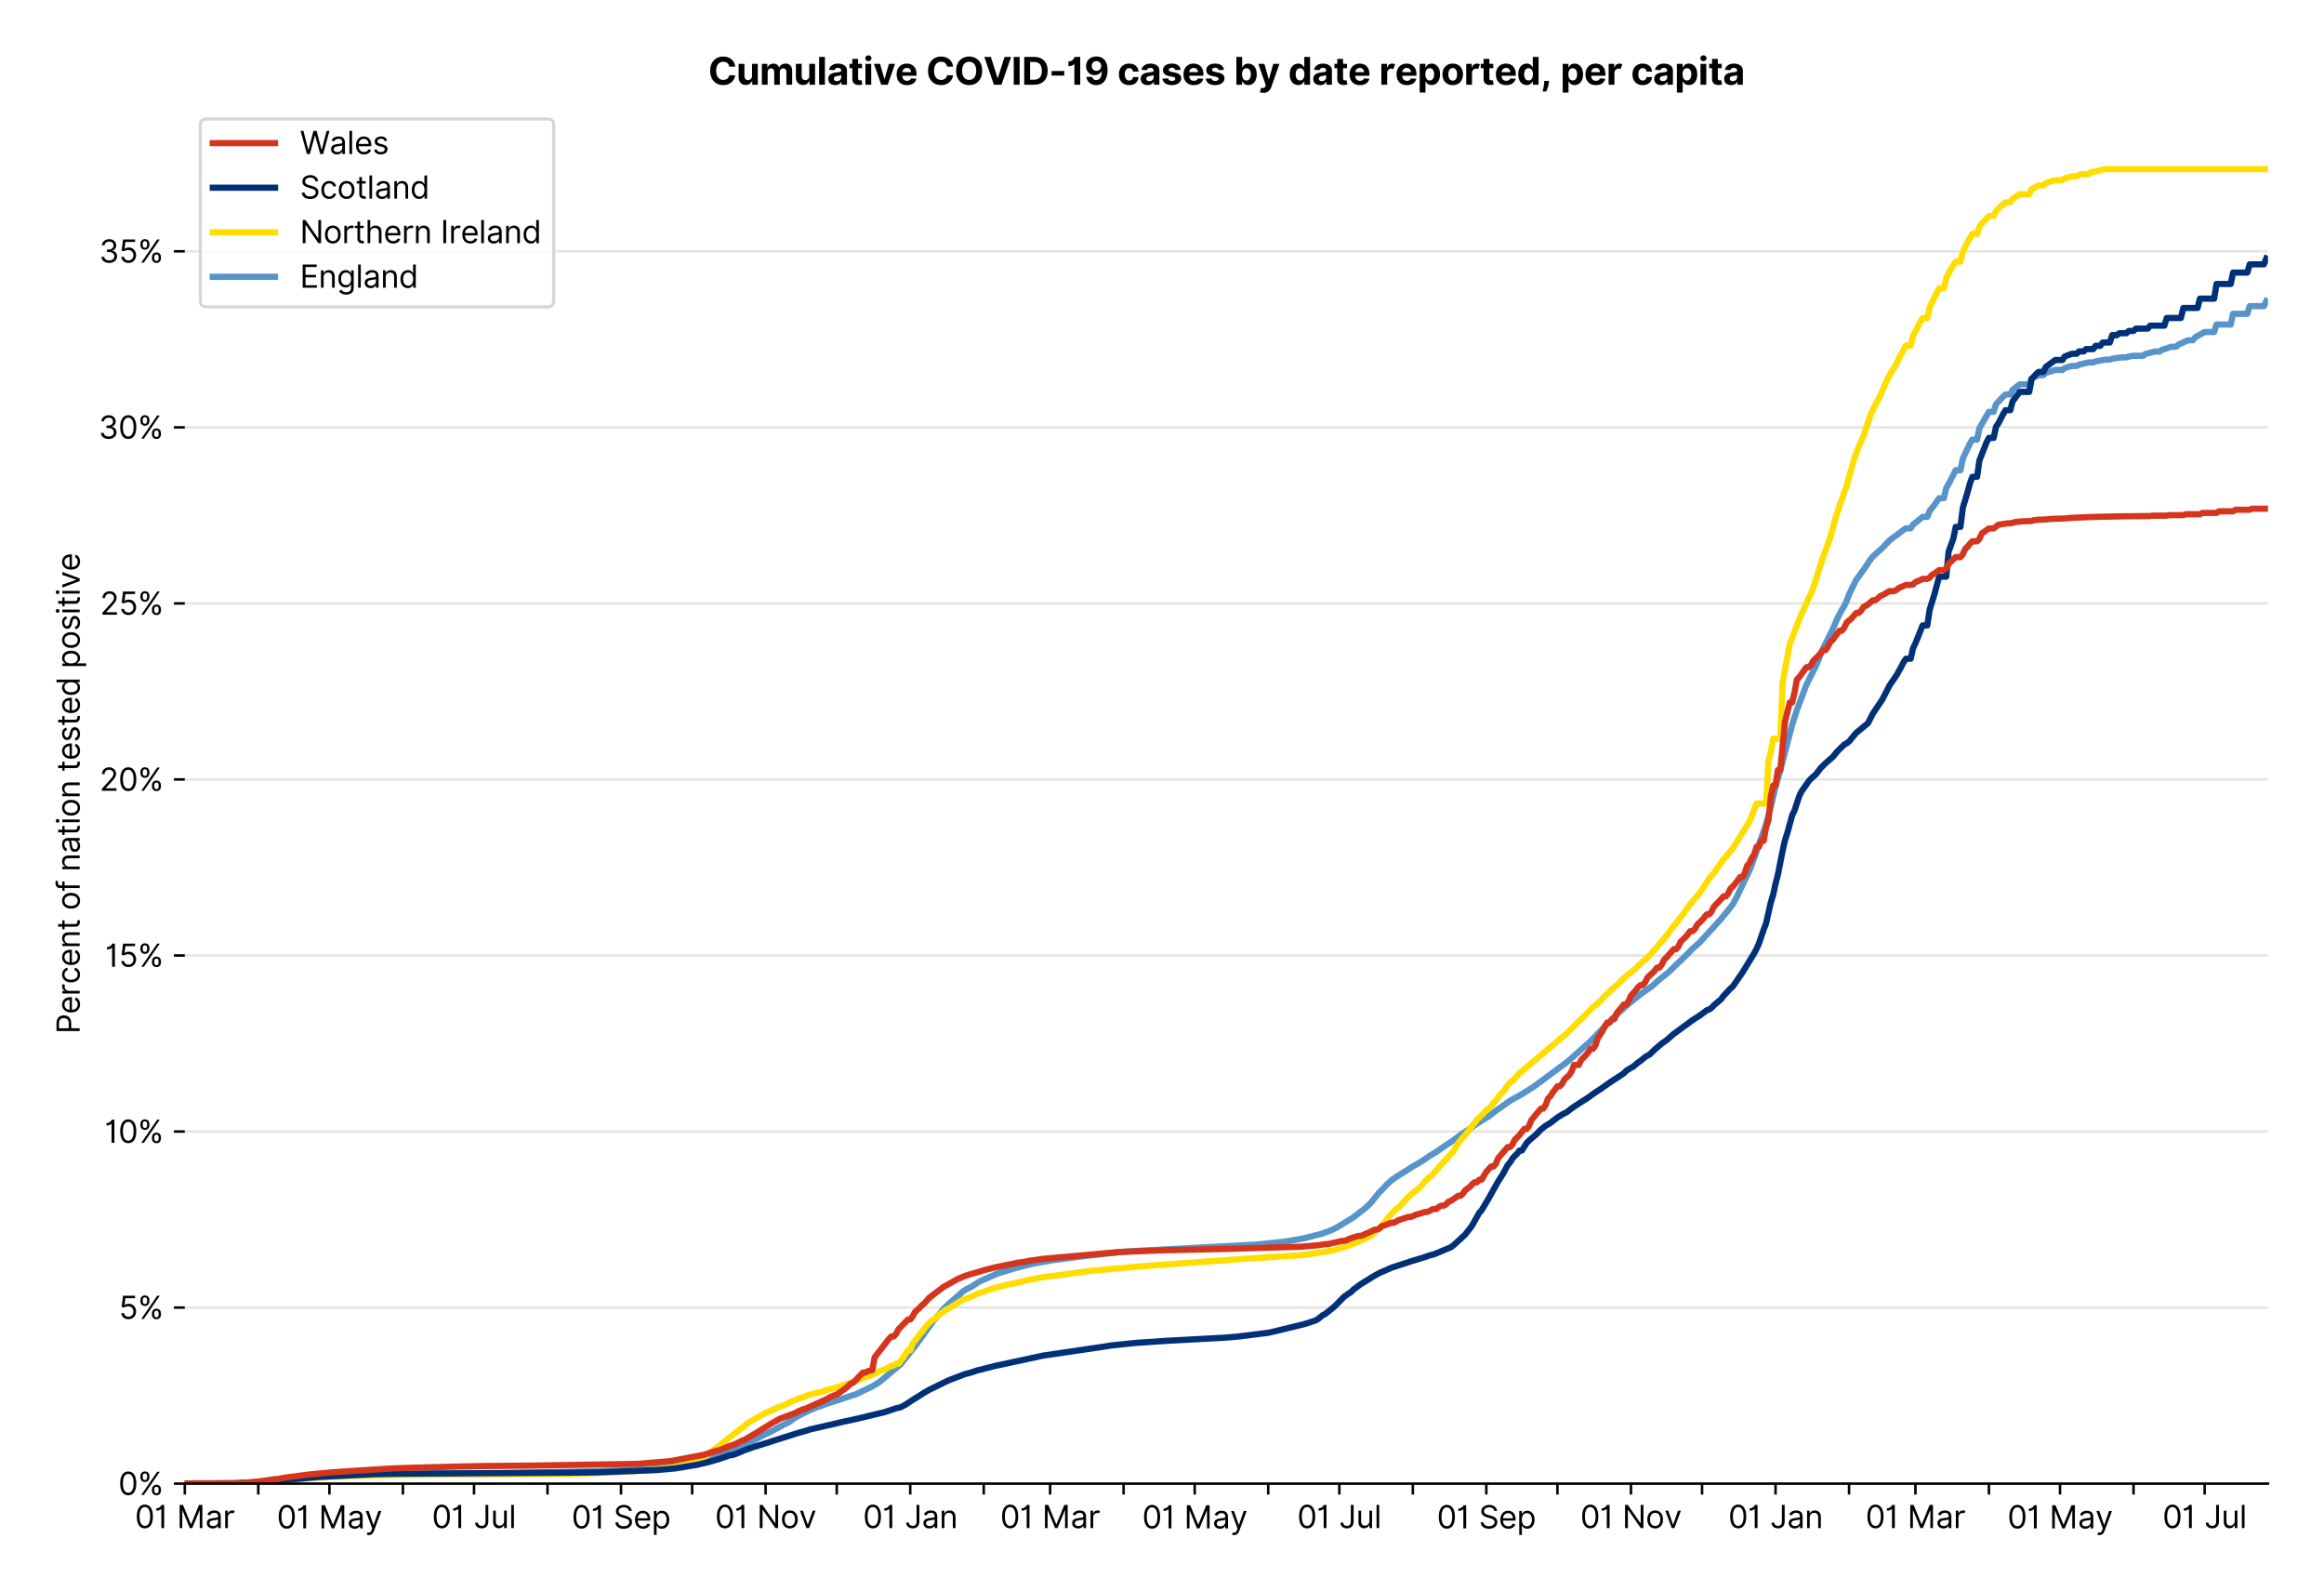 <?xml version="1.0" encoding="utf-8" standalone="no"?>
<!DOCTYPE svg PUBLIC "-//W3C//DTD SVG 1.1//EN"
  "http://www.w3.org/Graphics/SVG/1.1/DTD/svg11.dtd">
<svg xmlns:xlink="http://www.w3.org/1999/xlink" viewBox="0 0 746.998 511.234" xmlns="http://www.w3.org/2000/svg" version="1.1">
 <defs>
  <style type="text/css">*{stroke-linejoin: round; stroke-linecap: butt}</style>
 </defs>
 <g id="figure_1">
  <g id="patch_1">
   <path d="M 0 511.234 
L 746.998 511.234 
L 746.998 0 
L 0 0 
z
" style="fill: #ffffff"/>
  </g>
  <g id="axes_1">
   <g id="patch_2">
    <path d="M 59.398 476.745 
L 728.998 476.745 
L 728.998 33.225 
L 59.398 33.225 
z
" style="fill: #ffffff"/>
   </g>
   <g id="matplotlib.axis_1">
    <g id="xtick_1">
     <g id="line2d_1">
      <defs>
       <path id="m975bb69ab3" d="M 0 0 
L 0 3.5 
" style="stroke: #000000; stroke-width: 0.8"/>
      </defs>
      <g>
       <use xlink:href="#m975bb69ab3" x="59.398" y="476.745" style="stroke: #000000; stroke-width: 0.8"/>
      </g>
     </g>
     <g id="text_1">
      <!-- 01 Mar -->
      <g transform="translate(43.362 491.018)scale(0.1 -0.1)">
       <defs>
        <path id="Inter-Regular-30" d="M 2000 -64 
Q 1230 -64 806 561 
Q 382 1186 382 2327 
Q 382 3459 809 4088 
Q 1236 4718 2000 4718 
Q 2764 4718 3191 4088 
Q 3618 3459 3618 2327 
Q 3618 1186 3194 561 
Q 2771 -64 2000 -64 
z
M 2000 436 
Q 2509 436 2791 927 
Q 3073 1418 3073 2327 
Q 3073 3234 2789 3730 
Q 2505 4227 2000 4227 
Q 1496 4227 1211 3730 
Q 927 3234 927 2327 
Q 927 1418 1210 927 
Q 1493 436 2000 436 
z
" transform="scale(0.016)"/>
        <path id="Inter-Regular-31" d="M 1973 4655 
L 1973 0 
L 1409 0 
L 1409 3836 
L 1373 3836 
Q 1341 3773 1209 3692 
Q 1077 3611 868 3551 
Q 659 3491 391 3491 
L 391 3964 
Q 661 3964 859 4061 
Q 1057 4159 1190 4291 
Q 1323 4423 1392 4529 
Q 1461 4636 1473 4655 
L 1973 4655 
z
" transform="scale(0.016)"/>
        <path id="Inter-Regular-20" transform="scale(0.016)"/>
        <path id="Inter-Regular-4d" d="M 564 4655 
L 1236 4655 
L 2818 791 
L 2873 791 
L 4455 4655 
L 5127 4655 
L 5127 0 
L 4600 0 
L 4600 3536 
L 4555 3536 
L 3100 0 
L 2591 0 
L 1136 3536 
L 1091 3536 
L 1091 0 
L 564 0 
L 564 4655 
z
" transform="scale(0.016)"/>
        <path id="Inter-Regular-61" d="M 1518 -82 
Q 1186 -82 916 44 
Q 646 170 486 410 
Q 327 650 327 991 
Q 327 1291 445 1478 
Q 564 1666 761 1773 
Q 959 1880 1199 1933 
Q 1439 1986 1682 2018 
Q 2000 2059 2199 2080 
Q 2398 2102 2490 2154 
Q 2582 2207 2582 2336 
L 2582 2355 
Q 2582 2691 2399 2877 
Q 2216 3064 1846 3064 
Q 1461 3064 1243 2895 
Q 1025 2727 936 2536 
L 427 2718 
Q 564 3036 792 3214 
Q 1021 3393 1292 3464 
Q 1564 3536 1827 3536 
Q 1996 3536 2215 3496 
Q 2434 3457 2640 3334 
Q 2846 3211 2982 2963 
Q 3118 2716 3118 2300 
L 3118 0 
L 2582 0 
L 2582 473 
L 2555 473 
Q 2500 359 2373 229 
Q 2246 100 2034 9 
Q 1823 -82 1518 -82 
z
M 1600 400 
Q 1918 400 2137 525 
Q 2357 650 2469 847 
Q 2582 1045 2582 1264 
L 2582 1755 
Q 2548 1714 2433 1681 
Q 2318 1648 2169 1624 
Q 2021 1600 1881 1583 
Q 1741 1566 1655 1555 
Q 1446 1527 1265 1467 
Q 1084 1407 974 1287 
Q 864 1168 864 964 
Q 864 684 1072 542 
Q 1280 400 1600 400 
z
" transform="scale(0.016)"/>
        <path id="Inter-Regular-72" d="M 491 0 
L 491 3491 
L 1009 3491 
L 1009 2964 
L 1046 2964 
Q 1139 3223 1389 3384 
Q 1639 3545 1955 3545 
Q 2100 3545 2209 3511 
Q 2318 3477 2400 3418 
L 2218 2964 
Q 2161 2993 2085 3010 
Q 2009 3027 1909 3027 
Q 1527 3027 1277 2794 
Q 1027 2561 1027 2209 
L 1027 0 
L 491 0 
z
" transform="scale(0.016)"/>
       </defs>
       <use xlink:href="#Inter-Regular-30"/>
       <use xlink:href="#Inter-Regular-31" x="62.5"/>
       <use xlink:href="#Inter-Regular-20" x="106.676"/>
       <use xlink:href="#Inter-Regular-4d" x="134.801"/>
       <use xlink:href="#Inter-Regular-61" x="225.994"/>
       <use xlink:href="#Inter-Regular-72" x="282.386"/>
      </g>
     </g>
    </g>
    <g id="xtick_2">
     <g id="line2d_2">
      <g>
       <use xlink:href="#m975bb69ab3" x="83.021" y="476.745" style="stroke: #000000; stroke-width: 0.8"/>
      </g>
     </g>
    </g>
    <g id="xtick_3">
     <g id="line2d_3">
      <g>
       <use xlink:href="#m975bb69ab3" x="105.881" y="476.745" style="stroke: #000000; stroke-width: 0.8"/>
      </g>
     </g>
     <g id="text_2">
      <!-- 01 May -->
      <g transform="translate(88.978 491.117)scale(0.1 -0.1)">
       <defs>
        <path id="Inter-Regular-79" d="M 818 -1355 
Q 682 -1355 575 -1333 
Q 468 -1311 427 -1291 
L 564 -818 
Q 857 -893 1053 -814 
Q 1250 -736 1391 -345 
L 1509 -18 
L 218 3491 
L 800 3491 
L 1764 709 
L 1800 709 
L 2764 3491 
L 3346 3491 
L 1846 -564 
Q 1550 -1355 818 -1355 
z
" transform="scale(0.016)"/>
       </defs>
       <use xlink:href="#Inter-Regular-30"/>
       <use xlink:href="#Inter-Regular-31" x="62.5"/>
       <use xlink:href="#Inter-Regular-20" x="106.676"/>
       <use xlink:href="#Inter-Regular-4d" x="134.801"/>
       <use xlink:href="#Inter-Regular-61" x="225.994"/>
       <use xlink:href="#Inter-Regular-79" x="282.386"/>
      </g>
     </g>
    </g>
    <g id="xtick_4">
     <g id="line2d_4">
      <g>
       <use xlink:href="#m975bb69ab3" x="129.504" y="476.745" style="stroke: #000000; stroke-width: 0.8"/>
      </g>
     </g>
    </g>
    <g id="xtick_5">
     <g id="line2d_5">
      <g>
       <use xlink:href="#m975bb69ab3" x="152.364" y="476.745" style="stroke: #000000; stroke-width: 0.8"/>
      </g>
     </g>
     <g id="text_3">
      <!-- 01 Jul -->
      <g transform="translate(138.821 491.018)scale(0.1 -0.1)">
       <defs>
        <path id="Inter-Regular-4a" d="M 2346 4655 
L 2909 4655 
L 2909 1327 
Q 2909 657 2549 296 
Q 2189 -64 1582 -64 
Q 1200 -64 902 76 
Q 605 216 434 475 
Q 264 734 264 1091 
L 818 1091 
Q 818 795 1034 615 
Q 1250 436 1582 436 
Q 1948 436 2147 664 
Q 2346 893 2346 1327 
L 2346 4655 
z
" transform="scale(0.016)"/>
        <path id="Inter-Regular-75" d="M 2691 1427 
L 2691 3491 
L 3227 3491 
L 3227 0 
L 2691 0 
L 2691 591 
L 2655 591 
Q 2532 325 2273 140 
Q 2014 -45 1618 -45 
Q 1127 -45 809 280 
Q 491 605 491 1273 
L 491 3491 
L 1027 3491 
L 1027 1309 
Q 1027 927 1242 700 
Q 1457 473 1791 473 
Q 1991 473 2199 575 
Q 2407 677 2549 888 
Q 2691 1100 2691 1427 
z
" transform="scale(0.016)"/>
        <path id="Inter-Regular-6c" d="M 1027 4655 
L 1027 0 
L 491 0 
L 491 4655 
L 1027 4655 
z
" transform="scale(0.016)"/>
       </defs>
       <use xlink:href="#Inter-Regular-30"/>
       <use xlink:href="#Inter-Regular-31" x="62.5"/>
       <use xlink:href="#Inter-Regular-20" x="106.676"/>
       <use xlink:href="#Inter-Regular-4a" x="134.801"/>
       <use xlink:href="#Inter-Regular-75" x="189.063"/>
       <use xlink:href="#Inter-Regular-6c" x="247.159"/>
      </g>
     </g>
    </g>
    <g id="xtick_6">
     <g id="line2d_6">
      <g>
       <use xlink:href="#m975bb69ab3" x="175.987" y="476.745" style="stroke: #000000; stroke-width: 0.8"/>
      </g>
     </g>
    </g>
    <g id="xtick_7">
     <g id="line2d_7">
      <g>
       <use xlink:href="#m975bb69ab3" x="199.609" y="476.745" style="stroke: #000000; stroke-width: 0.8"/>
      </g>
     </g>
     <g id="text_4">
      <!-- 01 Sep -->
      <g transform="translate(183.722 491.117)scale(0.1 -0.1)">
       <defs>
        <path id="Inter-Regular-53" d="M 3109 3491 
Q 3068 3836 2777 4027 
Q 2486 4218 2064 4218 
Q 1600 4218 1318 3999 
Q 1036 3780 1036 3445 
Q 1036 3195 1189 3042 
Q 1343 2889 1553 2803 
Q 1764 2718 1936 2673 
L 2409 2545 
Q 2591 2498 2815 2414 
Q 3039 2330 3244 2185 
Q 3450 2041 3584 1816 
Q 3718 1591 3718 1264 
Q 3718 886 3521 581 
Q 3325 277 2949 97 
Q 2573 -82 2036 -82 
Q 1286 -82 845 272 
Q 405 627 364 1200 
L 946 1200 
Q 968 936 1124 764 
Q 1280 593 1519 510 
Q 1759 427 2036 427 
Q 2359 427 2616 533 
Q 2873 639 3023 828 
Q 3173 1018 3173 1273 
Q 3173 1505 3043 1650 
Q 2914 1795 2702 1886 
Q 2491 1977 2246 2045 
L 1673 2209 
Q 1127 2366 809 2657 
Q 491 2948 491 3418 
Q 491 3809 703 4101 
Q 916 4393 1276 4555 
Q 1636 4718 2082 4718 
Q 2532 4718 2882 4558 
Q 3232 4398 3437 4120 
Q 3643 3843 3655 3491 
L 3109 3491 
z
" transform="scale(0.016)"/>
        <path id="Inter-Regular-65" d="M 1955 -73 
Q 1450 -73 1085 151 
Q 721 375 524 778 
Q 327 1182 327 1718 
Q 327 2255 524 2665 
Q 721 3075 1074 3305 
Q 1427 3536 1900 3536 
Q 2173 3536 2439 3445 
Q 2705 3355 2923 3151 
Q 3141 2948 3270 2614 
Q 3400 2280 3400 1791 
L 3400 1564 
L 866 1564 
Q 884 1005 1183 707 
Q 1482 409 1955 409 
Q 2271 409 2498 545 
Q 2725 682 2827 955 
L 3346 809 
Q 3223 414 2854 170 
Q 2486 -73 1955 -73 
z
M 866 2027 
L 2855 2027 
Q 2855 2470 2595 2762 
Q 2336 3055 1900 3055 
Q 1593 3055 1368 2911 
Q 1143 2768 1013 2533 
Q 884 2298 866 2027 
z
" transform="scale(0.016)"/>
        <path id="Inter-Regular-70" d="M 491 -1309 
L 491 3491 
L 1009 3491 
L 1009 2936 
L 1073 2936 
Q 1132 3027 1237 3169 
Q 1343 3311 1542 3423 
Q 1741 3536 2082 3536 
Q 2523 3536 2859 3315 
Q 3196 3095 3384 2690 
Q 3573 2286 3573 1736 
Q 3573 1182 3384 776 
Q 3196 370 2861 148 
Q 2527 -73 2091 -73 
Q 1755 -73 1552 39 
Q 1350 152 1241 296 
Q 1132 441 1073 536 
L 1027 536 
L 1027 -1309 
L 491 -1309 
z
M 1018 1745 
Q 1018 1152 1276 780 
Q 1534 409 2018 409 
Q 2355 409 2581 587 
Q 2807 766 2921 1069 
Q 3036 1373 3036 1745 
Q 3036 2114 2923 2410 
Q 2811 2707 2585 2881 
Q 2359 3055 2018 3055 
Q 1527 3055 1272 2693 
Q 1018 2332 1018 1745 
z
" transform="scale(0.016)"/>
       </defs>
       <use xlink:href="#Inter-Regular-30"/>
       <use xlink:href="#Inter-Regular-31" x="62.5"/>
       <use xlink:href="#Inter-Regular-20" x="106.676"/>
       <use xlink:href="#Inter-Regular-53" x="134.801"/>
       <use xlink:href="#Inter-Regular-65" x="198.58"/>
       <use xlink:href="#Inter-Regular-70" x="256.818"/>
      </g>
     </g>
    </g>
    <g id="xtick_8">
     <g id="line2d_8">
      <g>
       <use xlink:href="#m975bb69ab3" x="222.47" y="476.745" style="stroke: #000000; stroke-width: 0.8"/>
      </g>
     </g>
    </g>
    <g id="xtick_9">
     <g id="line2d_9">
      <g>
       <use xlink:href="#m975bb69ab3" x="246.092" y="476.745" style="stroke: #000000; stroke-width: 0.8"/>
      </g>
     </g>
     <g id="text_5">
      <!-- 01 Nov -->
      <g transform="translate(229.821 491.018)scale(0.1 -0.1)">
       <defs>
        <path id="Inter-Regular-4e" d="M 4255 4655 
L 4255 0 
L 3709 0 
L 1173 3655 
L 1127 3655 
L 1127 0 
L 564 0 
L 564 4655 
L 1109 4655 
L 3655 991 
L 3700 991 
L 3700 4655 
L 4255 4655 
z
" transform="scale(0.016)"/>
        <path id="Inter-Regular-6f" d="M 1909 -73 
Q 1436 -73 1080 152 
Q 725 377 526 781 
Q 327 1186 327 1727 
Q 327 2273 526 2679 
Q 725 3086 1080 3311 
Q 1436 3536 1909 3536 
Q 2382 3536 2737 3311 
Q 3093 3086 3292 2679 
Q 3491 2273 3491 1727 
Q 3491 1186 3292 781 
Q 3093 377 2737 152 
Q 2382 -73 1909 -73 
z
M 1909 409 
Q 2268 409 2500 593 
Q 2732 777 2843 1077 
Q 2955 1377 2955 1727 
Q 2955 2077 2843 2379 
Q 2732 2682 2500 2868 
Q 2268 3055 1909 3055 
Q 1550 3055 1318 2868 
Q 1086 2682 975 2379 
Q 864 2077 864 1727 
Q 864 1377 975 1077 
Q 1086 777 1318 593 
Q 1550 409 1909 409 
z
" transform="scale(0.016)"/>
        <path id="Inter-Regular-76" d="M 3346 3491 
L 2055 0 
L 1509 0 
L 218 3491 
L 800 3491 
L 1764 709 
L 1800 709 
L 2764 3491 
L 3346 3491 
z
" transform="scale(0.016)"/>
       </defs>
       <use xlink:href="#Inter-Regular-30"/>
       <use xlink:href="#Inter-Regular-31" x="62.5"/>
       <use xlink:href="#Inter-Regular-20" x="106.676"/>
       <use xlink:href="#Inter-Regular-4e" x="134.801"/>
       <use xlink:href="#Inter-Regular-6f" x="210.085"/>
       <use xlink:href="#Inter-Regular-76" x="269.744"/>
      </g>
     </g>
    </g>
    <g id="xtick_10">
     <g id="line2d_10">
      <g>
       <use xlink:href="#m975bb69ab3" x="268.953" y="476.745" style="stroke: #000000; stroke-width: 0.8"/>
      </g>
     </g>
    </g>
    <g id="xtick_11">
     <g id="line2d_11">
      <g>
       <use xlink:href="#m975bb69ab3" x="292.575" y="476.745" style="stroke: #000000; stroke-width: 0.8"/>
      </g>
     </g>
     <g id="text_6">
      <!-- 01 Jan -->
      <g transform="translate(277.376 491.018)scale(0.1 -0.1)">
       <defs>
        <path id="Inter-Regular-6e" d="M 1027 2100 
L 1027 0 
L 491 0 
L 491 3491 
L 1009 3491 
L 1009 2945 
L 1055 2945 
Q 1177 3211 1427 3373 
Q 1677 3536 2073 3536 
Q 2602 3536 2928 3211 
Q 3255 2886 3255 2218 
L 3255 0 
L 2718 0 
L 2718 2182 
Q 2718 2593 2504 2824 
Q 2291 3055 1918 3055 
Q 1534 3055 1280 2806 
Q 1027 2557 1027 2100 
z
" transform="scale(0.016)"/>
       </defs>
       <use xlink:href="#Inter-Regular-30"/>
       <use xlink:href="#Inter-Regular-31" x="62.5"/>
       <use xlink:href="#Inter-Regular-20" x="106.676"/>
       <use xlink:href="#Inter-Regular-4a" x="134.801"/>
       <use xlink:href="#Inter-Regular-61" x="189.063"/>
       <use xlink:href="#Inter-Regular-6e" x="245.455"/>
      </g>
     </g>
    </g>
    <g id="xtick_12">
     <g id="line2d_12">
      <g>
       <use xlink:href="#m975bb69ab3" x="316.198" y="476.745" style="stroke: #000000; stroke-width: 0.8"/>
      </g>
     </g>
    </g>
    <g id="xtick_13">
     <g id="line2d_13">
      <g>
       <use xlink:href="#m975bb69ab3" x="337.534" y="476.745" style="stroke: #000000; stroke-width: 0.8"/>
      </g>
     </g>
     <g id="text_7">
      <!-- 01 Mar -->
      <g transform="translate(321.497 491.018)scale(0.1 -0.1)">
       <use xlink:href="#Inter-Regular-30"/>
       <use xlink:href="#Inter-Regular-31" x="62.5"/>
       <use xlink:href="#Inter-Regular-20" x="106.676"/>
       <use xlink:href="#Inter-Regular-4d" x="134.801"/>
       <use xlink:href="#Inter-Regular-61" x="225.994"/>
       <use xlink:href="#Inter-Regular-72" x="282.386"/>
      </g>
     </g>
    </g>
    <g id="xtick_14">
     <g id="line2d_14">
      <g>
       <use xlink:href="#m975bb69ab3" x="361.157" y="476.745" style="stroke: #000000; stroke-width: 0.8"/>
      </g>
     </g>
    </g>
    <g id="xtick_15">
     <g id="line2d_15">
      <g>
       <use xlink:href="#m975bb69ab3" x="384.017" y="476.745" style="stroke: #000000; stroke-width: 0.8"/>
      </g>
     </g>
     <g id="text_8">
      <!-- 01 May -->
      <g transform="translate(367.114 491.117)scale(0.1 -0.1)">
       <use xlink:href="#Inter-Regular-30"/>
       <use xlink:href="#Inter-Regular-31" x="62.5"/>
       <use xlink:href="#Inter-Regular-20" x="106.676"/>
       <use xlink:href="#Inter-Regular-4d" x="134.801"/>
       <use xlink:href="#Inter-Regular-61" x="225.994"/>
       <use xlink:href="#Inter-Regular-79" x="282.386"/>
      </g>
     </g>
    </g>
    <g id="xtick_16">
     <g id="line2d_16">
      <g>
       <use xlink:href="#m975bb69ab3" x="407.64" y="476.745" style="stroke: #000000; stroke-width: 0.8"/>
      </g>
     </g>
    </g>
    <g id="xtick_17">
     <g id="line2d_17">
      <g>
       <use xlink:href="#m975bb69ab3" x="430.5" y="476.745" style="stroke: #000000; stroke-width: 0.8"/>
      </g>
     </g>
     <g id="text_9">
      <!-- 01 Jul -->
      <g transform="translate(416.956 491.018)scale(0.1 -0.1)">
       <use xlink:href="#Inter-Regular-30"/>
       <use xlink:href="#Inter-Regular-31" x="62.5"/>
       <use xlink:href="#Inter-Regular-20" x="106.676"/>
       <use xlink:href="#Inter-Regular-4a" x="134.801"/>
       <use xlink:href="#Inter-Regular-75" x="189.063"/>
       <use xlink:href="#Inter-Regular-6c" x="247.159"/>
      </g>
     </g>
    </g>
    <g id="xtick_18">
     <g id="line2d_18">
      <g>
       <use xlink:href="#m975bb69ab3" x="454.123" y="476.745" style="stroke: #000000; stroke-width: 0.8"/>
      </g>
     </g>
    </g>
    <g id="xtick_19">
     <g id="line2d_19">
      <g>
       <use xlink:href="#m975bb69ab3" x="477.745" y="476.745" style="stroke: #000000; stroke-width: 0.8"/>
      </g>
     </g>
     <g id="text_10">
      <!-- 01 Sep -->
      <g transform="translate(461.858 491.117)scale(0.1 -0.1)">
       <use xlink:href="#Inter-Regular-30"/>
       <use xlink:href="#Inter-Regular-31" x="62.5"/>
       <use xlink:href="#Inter-Regular-20" x="106.676"/>
       <use xlink:href="#Inter-Regular-53" x="134.801"/>
       <use xlink:href="#Inter-Regular-65" x="198.58"/>
       <use xlink:href="#Inter-Regular-70" x="256.818"/>
      </g>
     </g>
    </g>
    <g id="xtick_20">
     <g id="line2d_20">
      <g>
       <use xlink:href="#m975bb69ab3" x="500.606" y="476.745" style="stroke: #000000; stroke-width: 0.8"/>
      </g>
     </g>
    </g>
    <g id="xtick_21">
     <g id="line2d_21">
      <g>
       <use xlink:href="#m975bb69ab3" x="524.228" y="476.745" style="stroke: #000000; stroke-width: 0.8"/>
      </g>
     </g>
     <g id="text_11">
      <!-- 01 Nov -->
      <g transform="translate(507.957 491.018)scale(0.1 -0.1)">
       <use xlink:href="#Inter-Regular-30"/>
       <use xlink:href="#Inter-Regular-31" x="62.5"/>
       <use xlink:href="#Inter-Regular-20" x="106.676"/>
       <use xlink:href="#Inter-Regular-4e" x="134.801"/>
       <use xlink:href="#Inter-Regular-6f" x="210.085"/>
       <use xlink:href="#Inter-Regular-76" x="269.744"/>
      </g>
     </g>
    </g>
    <g id="xtick_22">
     <g id="line2d_22">
      <g>
       <use xlink:href="#m975bb69ab3" x="547.088" y="476.745" style="stroke: #000000; stroke-width: 0.8"/>
      </g>
     </g>
    </g>
    <g id="xtick_23">
     <g id="line2d_23">
      <g>
       <use xlink:href="#m975bb69ab3" x="570.711" y="476.745" style="stroke: #000000; stroke-width: 0.8"/>
      </g>
     </g>
     <g id="text_12">
      <!-- 01 Jan -->
      <g transform="translate(555.512 491.018)scale(0.1 -0.1)">
       <use xlink:href="#Inter-Regular-30"/>
       <use xlink:href="#Inter-Regular-31" x="62.5"/>
       <use xlink:href="#Inter-Regular-20" x="106.676"/>
       <use xlink:href="#Inter-Regular-4a" x="134.801"/>
       <use xlink:href="#Inter-Regular-61" x="189.063"/>
       <use xlink:href="#Inter-Regular-6e" x="245.455"/>
      </g>
     </g>
    </g>
    <g id="xtick_24">
     <g id="line2d_24">
      <g>
       <use xlink:href="#m975bb69ab3" x="594.333" y="476.745" style="stroke: #000000; stroke-width: 0.8"/>
      </g>
     </g>
    </g>
    <g id="xtick_25">
     <g id="line2d_25">
      <g>
       <use xlink:href="#m975bb69ab3" x="615.67" y="476.745" style="stroke: #000000; stroke-width: 0.8"/>
      </g>
     </g>
     <g id="text_13">
      <!-- 01 Mar -->
      <g transform="translate(599.633 491.018)scale(0.1 -0.1)">
       <use xlink:href="#Inter-Regular-30"/>
       <use xlink:href="#Inter-Regular-31" x="62.5"/>
       <use xlink:href="#Inter-Regular-20" x="106.676"/>
       <use xlink:href="#Inter-Regular-4d" x="134.801"/>
       <use xlink:href="#Inter-Regular-61" x="225.994"/>
       <use xlink:href="#Inter-Regular-72" x="282.386"/>
      </g>
     </g>
    </g>
    <g id="xtick_26">
     <g id="line2d_26">
      <g>
       <use xlink:href="#m975bb69ab3" x="639.292" y="476.745" style="stroke: #000000; stroke-width: 0.8"/>
      </g>
     </g>
    </g>
    <g id="xtick_27">
     <g id="line2d_27">
      <g>
       <use xlink:href="#m975bb69ab3" x="662.153" y="476.745" style="stroke: #000000; stroke-width: 0.8"/>
      </g>
     </g>
     <g id="text_14">
      <!-- 01 May -->
      <g transform="translate(645.25 491.117)scale(0.1 -0.1)">
       <use xlink:href="#Inter-Regular-30"/>
       <use xlink:href="#Inter-Regular-31" x="62.5"/>
       <use xlink:href="#Inter-Regular-20" x="106.676"/>
       <use xlink:href="#Inter-Regular-4d" x="134.801"/>
       <use xlink:href="#Inter-Regular-61" x="225.994"/>
       <use xlink:href="#Inter-Regular-79" x="282.386"/>
      </g>
     </g>
    </g>
    <g id="xtick_28">
     <g id="line2d_28">
      <g>
       <use xlink:href="#m975bb69ab3" x="685.775" y="476.745" style="stroke: #000000; stroke-width: 0.8"/>
      </g>
     </g>
    </g>
    <g id="xtick_29">
     <g id="line2d_29">
      <g>
       <use xlink:href="#m975bb69ab3" x="708.636" y="476.745" style="stroke: #000000; stroke-width: 0.8"/>
      </g>
     </g>
     <g id="text_15">
      <!-- 01 Jul -->
      <g transform="translate(695.092 491.018)scale(0.1 -0.1)">
       <use xlink:href="#Inter-Regular-30"/>
       <use xlink:href="#Inter-Regular-31" x="62.5"/>
       <use xlink:href="#Inter-Regular-20" x="106.676"/>
       <use xlink:href="#Inter-Regular-4a" x="134.801"/>
       <use xlink:href="#Inter-Regular-75" x="189.063"/>
       <use xlink:href="#Inter-Regular-6c" x="247.159"/>
      </g>
     </g>
    </g>
   </g>
   <g id="matplotlib.axis_2">
    <g id="ytick_1">
     <g id="line2d_30">
      <path d="M 59.398 476.745 
L 728.998 476.745 
" clip-path="url(#p6f2806f795)" style="fill: none; stroke: #e5e5e5; stroke-width: 0.8; stroke-linecap: square"/>
     </g>
     <g id="line2d_31">
      <defs>
       <path id="m866b75ea3b" d="M 0 0 
L -3.5 0 
" style="stroke: #000000; stroke-width: 0.8"/>
      </defs>
      <g>
       <use xlink:href="#m866b75ea3b" x="59.398" y="476.745" style="stroke: #000000; stroke-width: 0.8"/>
      </g>
     </g>
     <g id="text_16">
      <!-- 0% -->
      <g transform="translate(38.023 480.382)scale(0.1 -0.1)">
       <defs>
        <path id="Inter-Regular-25" d="M 2855 873 
L 2855 1118 
Q 2855 1373 2960 1585 
Q 3066 1798 3269 1926 
Q 3473 2055 3764 2055 
Q 4059 2055 4259 1926 
Q 4459 1798 4561 1585 
Q 4664 1373 4664 1118 
L 4664 873 
Q 4664 618 4560 405 
Q 4457 193 4256 64 
Q 4055 -64 3764 -64 
Q 3468 -64 3266 64 
Q 3064 193 2959 405 
Q 2855 618 2855 873 
z
M 536 3536 
L 536 3782 
Q 536 4036 642 4248 
Q 748 4461 951 4589 
Q 1155 4718 1446 4718 
Q 1741 4718 1941 4589 
Q 2141 4461 2243 4248 
Q 2346 4036 2346 3782 
L 2346 3536 
Q 2346 3282 2242 3069 
Q 2139 2857 1937 2728 
Q 1736 2600 1446 2600 
Q 1150 2600 948 2728 
Q 746 2857 641 3069 
Q 536 3282 536 3536 
z
M 709 0 
L 3909 4655 
L 4427 4655 
L 1227 0 
L 709 0 
z
M 3318 1118 
L 3318 873 
Q 3318 661 3418 494 
Q 3518 327 3764 327 
Q 4002 327 4101 494 
Q 4200 661 4200 873 
L 4200 1118 
Q 4200 1330 4104 1497 
Q 4009 1664 3764 1664 
Q 3525 1664 3421 1497 
Q 3318 1330 3318 1118 
z
M 1000 3782 
L 1000 3536 
Q 1000 3325 1100 3158 
Q 1200 2991 1446 2991 
Q 1684 2991 1783 3158 
Q 1882 3325 1882 3536 
L 1882 3782 
Q 1882 3993 1786 4160 
Q 1691 4327 1446 4327 
Q 1207 4327 1103 4160 
Q 1000 3993 1000 3782 
z
" transform="scale(0.016)"/>
       </defs>
       <use xlink:href="#Inter-Regular-30"/>
       <use xlink:href="#Inter-Regular-25" x="62.5"/>
      </g>
     </g>
    </g>
    <g id="ytick_2">
     <g id="line2d_32">
      <path d="M 59.398 420.175 
L 728.998 420.175 
" clip-path="url(#p6f2806f795)" style="fill: none; stroke: #e5e5e5; stroke-width: 0.8; stroke-linecap: square"/>
     </g>
     <g id="line2d_33">
      <g>
       <use xlink:href="#m866b75ea3b" x="59.398" y="420.175" style="stroke: #000000; stroke-width: 0.8"/>
      </g>
     </g>
     <g id="text_17">
      <!-- 5% -->
      <g transform="translate(38.194 423.812)scale(0.1 -0.1)">
       <defs>
        <path id="Inter-Regular-35" d="M 1936 -64 
Q 1536 -64 1216 95 
Q 896 255 702 532 
Q 509 809 491 1164 
L 1036 1164 
Q 1068 848 1324 642 
Q 1580 436 1936 436 
Q 2223 436 2447 570 
Q 2671 705 2799 940 
Q 2927 1175 2927 1473 
Q 2927 1777 2794 2017 
Q 2661 2257 2429 2395 
Q 2198 2534 1900 2536 
Q 1686 2539 1461 2472 
Q 1236 2405 1091 2300 
L 564 2364 
L 846 4655 
L 3264 4655 
L 3264 4155 
L 1318 4155 
L 1155 2782 
L 1182 2782 
Q 1325 2895 1541 2970 
Q 1757 3045 1991 3045 
Q 2418 3045 2753 2842 
Q 3089 2639 3281 2286 
Q 3473 1934 3473 1482 
Q 3473 1036 3274 687 
Q 3075 339 2727 137 
Q 2380 -64 1936 -64 
z
" transform="scale(0.016)"/>
       </defs>
       <use xlink:href="#Inter-Regular-35"/>
       <use xlink:href="#Inter-Regular-25" x="60.795"/>
      </g>
     </g>
    </g>
    <g id="ytick_3">
     <g id="line2d_34">
      <path d="M 59.398 363.605 
L 728.998 363.605 
" clip-path="url(#p6f2806f795)" style="fill: none; stroke: #e5e5e5; stroke-width: 0.8; stroke-linecap: square"/>
     </g>
     <g id="line2d_35">
      <g>
       <use xlink:href="#m866b75ea3b" x="59.398" y="363.605" style="stroke: #000000; stroke-width: 0.8"/>
      </g>
     </g>
     <g id="text_18">
      <!-- 10% -->
      <g transform="translate(33.606 367.242)scale(0.1 -0.1)">
       <use xlink:href="#Inter-Regular-31"/>
       <use xlink:href="#Inter-Regular-30" x="44.176"/>
       <use xlink:href="#Inter-Regular-25" x="106.676"/>
      </g>
     </g>
    </g>
    <g id="ytick_4">
     <g id="line2d_36">
      <path d="M 59.398 307.035 
L 728.998 307.035 
" clip-path="url(#p6f2806f795)" style="fill: none; stroke: #e5e5e5; stroke-width: 0.8; stroke-linecap: square"/>
     </g>
     <g id="line2d_37">
      <g>
       <use xlink:href="#m866b75ea3b" x="59.398" y="307.035" style="stroke: #000000; stroke-width: 0.8"/>
      </g>
     </g>
     <g id="text_19">
      <!-- 15% -->
      <g transform="translate(33.777 310.672)scale(0.1 -0.1)">
       <use xlink:href="#Inter-Regular-31"/>
       <use xlink:href="#Inter-Regular-35" x="44.176"/>
       <use xlink:href="#Inter-Regular-25" x="104.972"/>
      </g>
     </g>
    </g>
    <g id="ytick_5">
     <g id="line2d_38">
      <path d="M 59.398 250.465 
L 728.998 250.465 
" clip-path="url(#p6f2806f795)" style="fill: none; stroke: #e5e5e5; stroke-width: 0.8; stroke-linecap: square"/>
     </g>
     <g id="line2d_39">
      <g>
       <use xlink:href="#m866b75ea3b" x="59.398" y="250.465" style="stroke: #000000; stroke-width: 0.8"/>
      </g>
     </g>
     <g id="text_20">
      <!-- 20% -->
      <g transform="translate(31.972 254.102)scale(0.1 -0.1)">
       <defs>
        <path id="Inter-Regular-32" d="M 482 0 
L 482 409 
L 2018 2091 
Q 2289 2386 2464 2605 
Q 2639 2825 2724 3019 
Q 2809 3214 2809 3427 
Q 2809 3795 2553 4011 
Q 2298 4227 1918 4227 
Q 1514 4227 1275 3985 
Q 1036 3743 1036 3345 
L 500 3345 
Q 500 3755 688 4064 
Q 877 4373 1203 4545 
Q 1530 4718 1936 4718 
Q 2346 4718 2661 4545 
Q 2977 4373 3156 4079 
Q 3336 3786 3336 3427 
Q 3336 3170 3244 2926 
Q 3152 2682 2926 2383 
Q 2700 2084 2300 1655 
L 1255 536 
L 1255 500 
L 3418 500 
L 3418 0 
L 482 0 
z
" transform="scale(0.016)"/>
       </defs>
       <use xlink:href="#Inter-Regular-32"/>
       <use xlink:href="#Inter-Regular-30" x="60.511"/>
       <use xlink:href="#Inter-Regular-25" x="123.011"/>
      </g>
     </g>
    </g>
    <g id="ytick_6">
     <g id="line2d_40">
      <path d="M 59.398 193.895 
L 728.998 193.895 
" clip-path="url(#p6f2806f795)" style="fill: none; stroke: #e5e5e5; stroke-width: 0.8; stroke-linecap: square"/>
     </g>
     <g id="line2d_41">
      <g>
       <use xlink:href="#m866b75ea3b" x="59.398" y="193.895" style="stroke: #000000; stroke-width: 0.8"/>
      </g>
     </g>
     <g id="text_21">
      <!-- 25% -->
      <g transform="translate(32.142 197.532)scale(0.1 -0.1)">
       <use xlink:href="#Inter-Regular-32"/>
       <use xlink:href="#Inter-Regular-35" x="60.511"/>
       <use xlink:href="#Inter-Regular-25" x="121.307"/>
      </g>
     </g>
    </g>
    <g id="ytick_7">
     <g id="line2d_42">
      <path d="M 59.398 137.326 
L 728.998 137.326 
" clip-path="url(#p6f2806f795)" style="fill: none; stroke: #e5e5e5; stroke-width: 0.8; stroke-linecap: square"/>
     </g>
     <g id="line2d_43">
      <g>
       <use xlink:href="#m866b75ea3b" x="59.398" y="137.326" style="stroke: #000000; stroke-width: 0.8"/>
      </g>
     </g>
     <g id="text_22">
      <!-- 30% -->
      <g transform="translate(31.659 140.962)scale(0.1 -0.1)">
       <defs>
        <path id="Inter-Regular-33" d="M 2055 -64 
Q 1605 -64 1253 90 
Q 902 245 696 521 
Q 491 798 473 1164 
L 1046 1164 
Q 1071 827 1356 631 
Q 1641 436 2046 436 
Q 2493 436 2783 664 
Q 3073 893 3073 1264 
Q 3073 1650 2787 1893 
Q 2502 2136 1973 2136 
L 1600 2136 
L 1600 2636 
L 1973 2636 
Q 2386 2636 2647 2856 
Q 2909 3077 2909 3445 
Q 2909 3798 2679 4012 
Q 2450 4227 2064 4227 
Q 1823 4227 1610 4139 
Q 1398 4052 1264 3887 
Q 1130 3723 1118 3491 
L 573 3491 
Q 586 3857 793 4133 
Q 1000 4409 1335 4563 
Q 1671 4718 2073 4718 
Q 2505 4718 2814 4544 
Q 3123 4370 3289 4086 
Q 3455 3802 3455 3473 
Q 3455 3080 3249 2802 
Q 3043 2525 2691 2418 
L 2691 2382 
Q 3132 2309 3379 2008 
Q 3627 1707 3627 1264 
Q 3627 884 3421 583 
Q 3216 282 2861 109 
Q 2507 -64 2055 -64 
z
" transform="scale(0.016)"/>
       </defs>
       <use xlink:href="#Inter-Regular-33"/>
       <use xlink:href="#Inter-Regular-30" x="63.636"/>
       <use xlink:href="#Inter-Regular-25" x="126.136"/>
      </g>
     </g>
    </g>
    <g id="ytick_8">
     <g id="line2d_44">
      <path d="M 59.398 80.756 
L 728.998 80.756 
" clip-path="url(#p6f2806f795)" style="fill: none; stroke: #e5e5e5; stroke-width: 0.8; stroke-linecap: square"/>
     </g>
     <g id="line2d_45">
      <g>
       <use xlink:href="#m866b75ea3b" x="59.398" y="80.756" style="stroke: #000000; stroke-width: 0.8"/>
      </g>
     </g>
     <g id="text_23">
      <!-- 35% -->
      <g transform="translate(31.83 84.392)scale(0.1 -0.1)">
       <use xlink:href="#Inter-Regular-33"/>
       <use xlink:href="#Inter-Regular-35" x="63.636"/>
       <use xlink:href="#Inter-Regular-25" x="124.432"/>
      </g>
     </g>
    </g>
    <g id="text_24">
     <!-- Percent of nation tested positive -->
     <g transform="translate(25.614 332.215)rotate(-90)scale(0.1 -0.1)">
      <defs>
       <path id="Inter-Regular-50" d="M 564 0 
L 564 4655 
L 2136 4655 
Q 2684 4655 3033 4458 
Q 3382 4261 3550 3927 
Q 3718 3593 3718 3182 
Q 3718 2770 3551 2434 
Q 3384 2098 3036 1899 
Q 2689 1700 2146 1700 
L 1127 1700 
L 1127 0 
L 564 0 
z
M 1127 2200 
L 2127 2200 
Q 2689 2200 2926 2482 
Q 3164 2764 3164 3182 
Q 3164 3602 2925 3878 
Q 2686 4155 2118 4155 
L 1127 4155 
L 1127 2200 
z
" transform="scale(0.016)"/>
       <path id="Inter-Regular-63" d="M 1909 -73 
Q 1418 -73 1063 159 
Q 709 391 518 798 
Q 327 1205 327 1727 
Q 327 2259 524 2667 
Q 721 3075 1074 3305 
Q 1427 3536 1900 3536 
Q 2268 3536 2563 3400 
Q 2859 3264 3047 3018 
Q 3236 2773 3282 2445 
L 2746 2445 
Q 2684 2684 2474 2869 
Q 2264 3055 1909 3055 
Q 1439 3055 1151 2697 
Q 864 2339 864 1745 
Q 864 1139 1148 774 
Q 1432 409 1909 409 
Q 2223 409 2447 570 
Q 2671 732 2746 1018 
L 3282 1018 
Q 3236 709 3058 462 
Q 2880 216 2588 71 
Q 2296 -73 1909 -73 
z
" transform="scale(0.016)"/>
       <path id="Inter-Regular-74" d="M 2009 3491 
L 2009 3036 
L 1264 3036 
L 1264 1000 
Q 1264 773 1331 660 
Q 1398 548 1503 510 
Q 1609 473 1727 473 
Q 1816 473 1873 483 
Q 1930 493 1964 500 
L 2073 18 
Q 2018 -2 1920 -23 
Q 1823 -45 1673 -45 
Q 1446 -45 1228 52 
Q 1011 150 869 350 
Q 727 550 727 855 
L 727 3036 
L 200 3036 
L 200 3491 
L 727 3491 
L 727 4327 
L 1264 4327 
L 1264 3491 
L 2009 3491 
z
" transform="scale(0.016)"/>
       <path id="Inter-Regular-66" d="M 2046 3491 
L 2046 3036 
L 1264 3036 
L 1264 0 
L 727 0 
L 727 3036 
L 164 3036 
L 164 3491 
L 727 3491 
L 727 3973 
Q 727 4273 868 4473 
Q 1009 4673 1234 4773 
Q 1459 4873 1709 4873 
Q 1907 4873 2032 4841 
Q 2157 4809 2218 4782 
L 2064 4318 
Q 2023 4332 1951 4352 
Q 1880 4373 1764 4373 
Q 1498 4373 1381 4239 
Q 1264 4105 1264 3845 
L 1264 3491 
L 2046 3491 
z
" transform="scale(0.016)"/>
       <path id="Inter-Regular-69" d="M 491 0 
L 491 3491 
L 1027 3491 
L 1027 0 
L 491 0 
z
M 764 4073 
Q 607 4073 494 4179 
Q 382 4286 382 4436 
Q 382 4586 494 4693 
Q 607 4800 764 4800 
Q 921 4800 1033 4693 
Q 1146 4586 1146 4436 
Q 1146 4286 1033 4179 
Q 921 4073 764 4073 
z
" transform="scale(0.016)"/>
       <path id="Inter-Regular-73" d="M 2964 2709 
L 2482 2573 
Q 2411 2755 2245 2914 
Q 2080 3073 1727 3073 
Q 1407 3073 1194 2926 
Q 982 2780 982 2555 
Q 982 2355 1127 2239 
Q 1273 2123 1582 2045 
L 2100 1918 
Q 3027 1691 3027 973 
Q 3027 673 2855 436 
Q 2684 200 2377 63 
Q 2071 -73 1664 -73 
Q 1130 -73 780 159 
Q 430 391 336 836 
L 846 964 
Q 989 400 1655 400 
Q 2030 400 2251 560 
Q 2473 720 2473 945 
Q 2473 1316 1955 1436 
L 1373 1573 
Q 893 1686 669 1926 
Q 446 2166 446 2527 
Q 446 2823 613 3050 
Q 780 3277 1069 3406 
Q 1359 3536 1727 3536 
Q 2246 3536 2542 3309 
Q 2839 3082 2964 2709 
z
" transform="scale(0.016)"/>
       <path id="Inter-Regular-64" d="M 1809 -73 
Q 1373 -73 1039 148 
Q 705 370 516 776 
Q 327 1182 327 1736 
Q 327 2286 516 2690 
Q 705 3095 1041 3315 
Q 1377 3536 1818 3536 
Q 2159 3536 2358 3423 
Q 2557 3311 2662 3169 
Q 2768 3027 2827 2936 
L 2873 2936 
L 2873 4655 
L 3409 4655 
L 3409 0 
L 2891 0 
L 2891 536 
L 2827 536 
Q 2768 441 2659 296 
Q 2550 152 2348 39 
Q 2146 -73 1809 -73 
z
M 1882 409 
Q 2366 409 2624 780 
Q 2882 1152 2882 1745 
Q 2882 2332 2627 2693 
Q 2373 3055 1882 3055 
Q 1541 3055 1315 2881 
Q 1089 2707 976 2410 
Q 864 2114 864 1745 
Q 864 1373 978 1069 
Q 1093 766 1319 587 
Q 1546 409 1882 409 
z
" transform="scale(0.016)"/>
      </defs>
      <use xlink:href="#Inter-Regular-50"/>
      <use xlink:href="#Inter-Regular-65" x="63.494"/>
      <use xlink:href="#Inter-Regular-72" x="121.733"/>
      <use xlink:href="#Inter-Regular-63" x="160.085"/>
      <use xlink:href="#Inter-Regular-65" x="215.909"/>
      <use xlink:href="#Inter-Regular-6e" x="274.148"/>
      <use xlink:href="#Inter-Regular-74" x="332.671"/>
      <use xlink:href="#Inter-Regular-20" x="369.034"/>
      <use xlink:href="#Inter-Regular-6f" x="397.159"/>
      <use xlink:href="#Inter-Regular-66" x="456.818"/>
      <use xlink:href="#Inter-Regular-20" x="492.898"/>
      <use xlink:href="#Inter-Regular-6e" x="521.023"/>
      <use xlink:href="#Inter-Regular-61" x="579.546"/>
      <use xlink:href="#Inter-Regular-74" x="635.938"/>
      <use xlink:href="#Inter-Regular-69" x="672.301"/>
      <use xlink:href="#Inter-Regular-6f" x="696.023"/>
      <use xlink:href="#Inter-Regular-6e" x="755.682"/>
      <use xlink:href="#Inter-Regular-20" x="814.205"/>
      <use xlink:href="#Inter-Regular-74" x="842.33"/>
      <use xlink:href="#Inter-Regular-65" x="878.693"/>
      <use xlink:href="#Inter-Regular-73" x="936.932"/>
      <use xlink:href="#Inter-Regular-74" x="989.205"/>
      <use xlink:href="#Inter-Regular-65" x="1025.568"/>
      <use xlink:href="#Inter-Regular-64" x="1083.807"/>
      <use xlink:href="#Inter-Regular-20" x="1145.881"/>
      <use xlink:href="#Inter-Regular-70" x="1174.006"/>
      <use xlink:href="#Inter-Regular-6f" x="1234.943"/>
      <use xlink:href="#Inter-Regular-73" x="1294.602"/>
      <use xlink:href="#Inter-Regular-69" x="1346.875"/>
      <use xlink:href="#Inter-Regular-74" x="1370.597"/>
      <use xlink:href="#Inter-Regular-69" x="1406.96"/>
      <use xlink:href="#Inter-Regular-76" x="1430.682"/>
      <use xlink:href="#Inter-Regular-65" x="1486.364"/>
     </g>
    </g>
   </g>
   <g id="line2d_46">
    <path d="M 36.538 476.745 
L 75.401 476.649 
L 79.973 476.456 
L 84.545 476.109 
L 89.117 475.653 
L 95.213 475.075 
L 102.071 474.54 
L 111.978 474.04 
L 130.266 473.664 
L 151.602 473.512 
L 163.795 473.347 
L 191.989 472.766 
L 203.419 472.383 
L 214.088 471.578 
L 217.136 471.205 
L 223.994 470.185 
L 224.756 469.758 
L 227.042 469.061 
L 228.566 468.546 
L 234.662 466.411 
L 236.948 465.433 
L 238.472 464.627 
L 242.282 462.817 
L 246.092 460.791 
L 247.616 460.127 
L 251.426 458.058 
L 253.712 456.905 
L 255.236 455.797 
L 256.76 454.87 
L 260.571 453.024 
L 262.857 452.071 
L 263.619 451.874 
L 265.905 450.992 
L 268.191 450.307 
L 272.001 449.046 
L 273.525 448.528 
L 275.049 448.059 
L 280.383 445.499 
L 282.669 444.106 
L 289.527 438.344 
L 294.099 432.601 
L 300.195 424.214 
L 302.481 421.646 
L 303.243 420.631 
L 305.529 418.487 
L 307.054 417.178 
L 309.34 415.137 
L 310.102 414.586 
L 312.388 413.366 
L 314.674 411.885 
L 316.198 411.168 
L 318.484 410.151 
L 320.77 409.189 
L 326.104 407.564 
L 329.152 406.773 
L 332.2 406.031 
L 338.296 404.955 
L 346.678 403.85 
L 352.774 403.141 
L 360.395 402.295 
L 364.205 402.02 
L 403.83 399.92 
L 412.974 398.99 
L 419.07 397.928 
L 425.166 396.348 
L 428.214 395.17 
L 429.738 394.408 
L 435.072 391.142 
L 438.882 388.173 
L 440.406 386.757 
L 441.93 384.919 
L 443.454 383.003 
L 444.216 382.31 
L 445.74 380.654 
L 447.264 379.279 
L 448.788 378.19 
L 451.837 376.303 
L 453.361 375.298 
L 457.171 373.043 
L 459.457 371.474 
L 461.743 370.09 
L 464.791 367.963 
L 467.077 366.472 
L 470.125 364.225 
L 472.411 362.725 
L 474.697 361.083 
L 478.507 358.718 
L 480.793 356.95 
L 485.365 353.718 
L 489.175 351.602 
L 492.985 349.196 
L 499.081 344.687 
L 501.368 342.977 
L 502.892 341.909 
L 504.416 340.662 
L 511.274 334.538 
L 518.894 326.741 
L 521.18 324.666 
L 523.466 322.575 
L 527.276 319.502 
L 531.086 316.813 
L 533.372 314.769 
L 536.42 312.322 
L 538.706 310.068 
L 540.992 307.936 
L 542.516 306.398 
L 544.04 304.836 
L 546.326 302.823 
L 553.185 295.288 
L 555.471 292.524 
L 556.995 290.563 
L 558.519 287.638 
L 560.805 282.88 
L 562.329 279.74 
L 563.853 275.681 
L 567.663 264.92 
L 569.187 259.22 
L 570.711 252.761 
L 572.235 247.538 
L 576.045 232.913 
L 577.569 228.166 
L 580.617 220.031 
L 583.665 214.027 
L 585.951 208.457 
L 588.999 202.379 
L 590.523 198.86 
L 592.047 195.902 
L 592.809 194.711 
L 593.571 193.076 
L 594.333 191.008 
L 596.619 186.37 
L 598.144 184.231 
L 598.906 183.259 
L 601.192 179.825 
L 601.954 178.89 
L 603.478 177.487 
L 605.002 176.118 
L 607.288 173.717 
L 608.05 173.072 
L 609.574 172 
L 611.86 170.24 
L 612.622 169.769 
L 614.146 169.769 
L 614.908 168.557 
L 616.432 167.38 
L 617.956 166.087 
L 619.48 166.087 
L 620.242 164.18 
L 621.766 162.254 
L 623.29 160.081 
L 624.814 160.081 
L 625.576 156.801 
L 626.338 155.514 
L 628.624 151.101 
L 630.148 151.101 
L 630.91 147.322 
L 632.434 144.106 
L 633.196 142.518 
L 633.958 141.25 
L 635.482 141.25 
L 636.244 137.58 
L 639.292 132.33 
L 640.816 132.33 
L 641.578 129.889 
L 643.864 127.438 
L 644.626 126.762 
L 646.15 126.762 
L 646.913 125.258 
L 649.199 123.5 
L 652.247 123.5 
L 653.009 121.634 
L 654.533 120.849 
L 655.295 120.532 
L 656.819 120.532 
L 657.581 119.813 
L 660.629 118.869 
L 662.915 118.869 
L 663.677 118.288 
L 665.201 117.79 
L 665.963 117.602 
L 667.487 117.602 
L 668.249 117.168 
L 671.297 116.464 
L 672.821 116.464 
L 673.583 116.126 
L 676.631 115.562 
L 678.155 115.562 
L 678.917 115.27 
L 681.965 114.827 
L 683.489 114.827 
L 684.251 114.555 
L 685.775 114.333 
L 688.823 114.333 
L 689.585 113.75 
L 692.633 112.979 
L 694.157 112.979 
L 694.919 112.414 
L 697.968 111.422 
L 699.492 111.422 
L 700.254 110.693 
L 703.302 109.34 
L 704.826 109.34 
L 705.588 108.393 
L 708.636 106.687 
L 711.684 106.687 
L 712.446 104.283 
L 717.018 104.283 
L 717.78 100.844 
L 722.352 100.844 
L 723.114 98.372 
L 727.686 98.372 
L 728.448 96.732 
L 728.448 96.732 
" clip-path="url(#p6f2806f795)" style="fill: none; stroke: #5694ca; stroke-width: 2; stroke-linecap: square"/>
   </g>
   <g id="line2d_47">
    <path d="M 36.538 476.745 
L 76.925 476.645 
L 82.259 476.398 
L 105.881 474.585 
L 115.026 474.209 
L 127.218 473.944 
L 148.554 473.836 
L 182.845 473.697 
L 201.895 472.884 
L 206.467 472.566 
L 211.802 472.122 
L 217.898 471.26 
L 219.422 470.958 
L 220.946 470.636 
L 222.47 470.228 
L 223.994 469.237 
L 225.518 468.594 
L 227.042 467.7 
L 229.328 465.966 
L 230.852 464.807 
L 231.614 464.292 
L 232.376 463.565 
L 233.138 463.11 
L 233.9 462.334 
L 236.186 460.626 
L 237.71 459.46 
L 240.758 457.005 
L 246.092 454.014 
L 247.616 453.38 
L 249.14 452.667 
L 250.664 451.996 
L 252.95 451.158 
L 253.712 450.686 
L 256.76 449.41 
L 257.523 449.212 
L 259.809 448.284 
L 262.857 447.48 
L 263.619 447.433 
L 265.143 446.851 
L 267.429 446.22 
L 268.953 445.813 
L 275.811 443.508 
L 278.097 442.614 
L 280.383 441.769 
L 282.669 440.691 
L 284.955 439.797 
L 286.479 438.825 
L 287.241 438.825 
L 288.003 438.229 
L 288.765 438.229 
L 290.289 436.319 
L 291.813 433.889 
L 292.575 433.889 
L 293.337 431.754 
L 297.909 425.943 
L 298.671 425.082 
L 299.433 424.419 
L 300.195 423.966 
L 301.719 422.563 
L 304.005 420.933 
L 305.529 420.061 
L 307.816 418.658 
L 309.34 417.742 
L 311.626 416.903 
L 313.15 416.235 
L 313.912 415.836 
L 320.008 413.774 
L 325.342 412.459 
L 326.866 412.214 
L 330.676 411.278 
L 335.248 410.408 
L 342.106 409.529 
L 345.154 409.079 
L 347.44 408.783 
L 352.012 408.239 
L 364.205 407.123 
L 367.253 406.911 
L 370.301 406.646 
L 400.019 404.496 
L 419.07 403.275 
L 427.452 402.001 
L 428.976 401.709 
L 432.786 400.496 
L 435.072 399.656 
L 437.358 398.655 
L 440.406 397.294 
L 441.168 396.647 
L 442.692 394.987 
L 443.454 394.666 
L 444.216 393.606 
L 444.978 392.927 
L 445.74 391.749 
L 448.788 388.436 
L 449.55 388.055 
L 452.599 384.685 
L 454.123 383.343 
L 455.647 382.177 
L 456.409 381.556 
L 457.933 379.72 
L 459.457 378.241 
L 460.219 377.626 
L 461.743 375.971 
L 463.267 374.181 
L 467.077 370.035 
L 467.839 368.864 
L 468.601 367.433 
L 470.125 365.584 
L 470.887 364.797 
L 474.697 359.858 
L 476.983 357.592 
L 477.745 356.713 
L 478.507 356.24 
L 479.269 355.495 
L 480.031 354.413 
L 480.793 353.678 
L 482.317 351.582 
L 483.079 350.859 
L 484.603 348.759 
L 485.365 347.91 
L 486.889 346.578 
L 488.413 344.851 
L 503.654 332.014 
L 506.702 328.914 
L 508.988 326.823 
L 510.512 325.167 
L 512.036 323.635 
L 513.56 322.407 
L 516.608 319.306 
L 518.132 317.883 
L 519.656 316.604 
L 522.704 313.654 
L 525.752 311.232 
L 526.514 310.348 
L 530.324 306.976 
L 531.848 305.05 
L 532.61 304.402 
L 533.372 303.324 
L 534.896 301.632 
L 540.23 294.685 
L 540.992 293.804 
L 541.754 292.652 
L 542.516 291.727 
L 543.278 290.531 
L 546.326 286.988 
L 549.375 282.324 
L 550.899 280.499 
L 552.423 278.356 
L 553.947 276.192 
L 556.995 272.607 
L 560.043 267.62 
L 560.805 266.547 
L 562.329 264.014 
L 564.615 258.198 
L 567.663 258.198 
L 568.425 244.486 
L 569.187 241.68 
L 569.949 237.374 
L 572.235 237.374 
L 572.997 219.215 
L 575.283 207.006 
L 578.331 199.041 
L 581.379 192.163 
L 582.141 190.66 
L 582.903 188.693 
L 585.951 179.156 
L 588.237 172.908 
L 589.761 167.294 
L 591.285 162.531 
L 593.571 156.074 
L 595.857 147.96 
L 596.619 145.672 
L 597.381 143.761 
L 598.906 140.3 
L 601.192 133.492 
L 602.716 130.176 
L 604.24 127.417 
L 606.526 122.103 
L 608.05 119.347 
L 608.812 118.234 
L 609.574 116.9 
L 610.336 115.139 
L 612.622 111.051 
L 614.146 111.051 
L 614.908 107.967 
L 617.194 103.56 
L 617.956 102.226 
L 619.48 102.226 
L 620.242 98.782 
L 622.528 94.035 
L 623.29 92.68 
L 624.814 92.68 
L 625.576 89.383 
L 627.1 86.401 
L 628.624 84.102 
L 630.148 84.102 
L 630.91 80.906 
L 631.672 79.175 
L 633.958 75.174 
L 635.482 75.174 
L 636.244 72.882 
L 637.006 71.849 
L 639.292 69.406 
L 640.816 69.406 
L 641.578 67.801 
L 643.102 66.284 
L 644.626 65.021 
L 646.15 65.021 
L 646.913 63.903 
L 648.437 62.89 
L 649.199 62.418 
L 652.247 62.418 
L 653.009 60.809 
L 654.533 60.009 
L 655.295 59.587 
L 656.819 59.587 
L 657.581 58.824 
L 659.105 58.32 
L 660.629 57.911 
L 662.915 57.911 
L 663.677 57.313 
L 665.963 56.683 
L 667.487 56.683 
L 668.249 56.208 
L 669.011 55.973 
L 671.297 55.973 
L 672.059 55.327 
L 673.583 55.073 
L 675.869 54.501 
L 676.631 54.345 
L 728.448 54.345 
L 728.448 54.345 
" clip-path="url(#p6f2806f795)" style="fill: none; stroke: #ffdd00; stroke-width: 2; stroke-linecap: square"/>
   </g>
   <g id="line2d_48">
    <path d="M 36.538 476.745 
L 76.163 476.642 
L 81.497 476.421 
L 86.069 475.978 
L 93.689 475.348 
L 102.833 474.567 
L 121.122 473.67 
L 127.98 473.561 
L 191.227 473.152 
L 211.04 472.391 
L 217.136 471.836 
L 223.994 470.7 
L 227.804 469.802 
L 230.09 469.138 
L 231.614 468.67 
L 234.662 467.606 
L 235.424 467.54 
L 236.948 467.034 
L 239.234 466.029 
L 242.282 464.956 
L 246.854 463.546 
L 248.378 463.043 
L 256.76 460.383 
L 258.285 459.976 
L 260.571 459.278 
L 268.191 457.534 
L 270.477 456.983 
L 272.763 456.489 
L 275.811 455.827 
L 278.859 455.082 
L 284.193 453.81 
L 288.003 452.54 
L 289.527 452.187 
L 291.051 451.371 
L 293.337 449.861 
L 295.623 448.433 
L 297.147 447.462 
L 298.671 446.598 
L 304.767 443.609 
L 310.102 441.566 
L 311.626 441.193 
L 313.912 440.43 
L 320.008 438.874 
L 321.532 438.561 
L 335.248 435.608 
L 355.061 432.692 
L 357.347 432.318 
L 364.967 431.534 
L 374.873 430.859 
L 393.161 429.869 
L 397.733 429.509 
L 407.64 428.276 
L 409.926 427.758 
L 419.07 425.533 
L 421.356 424.813 
L 422.88 424.305 
L 423.642 423.857 
L 425.166 422.621 
L 425.928 422.26 
L 428.976 419.801 
L 432.024 416.685 
L 433.548 415.63 
L 434.31 415.141 
L 435.072 414.355 
L 437.358 412.656 
L 439.644 411.267 
L 441.168 410.289 
L 443.454 409.027 
L 445.74 408.043 
L 447.264 407.354 
L 449.55 406.62 
L 451.837 405.871 
L 453.361 405.358 
L 457.933 403.961 
L 459.457 403.418 
L 460.981 403.028 
L 466.315 400.786 
L 467.077 400.261 
L 470.887 396.779 
L 472.411 394.845 
L 473.173 393.825 
L 475.459 389.726 
L 476.221 388.92 
L 478.507 385.07 
L 481.555 379.627 
L 483.079 377.247 
L 484.603 374.421 
L 485.365 373.531 
L 486.127 372.308 
L 486.889 371.43 
L 487.651 370.731 
L 488.413 369.713 
L 489.175 369.713 
L 490.699 367.303 
L 491.461 366.51 
L 493.747 364.567 
L 495.271 362.975 
L 496.795 361.771 
L 498.319 360.852 
L 500.606 359.072 
L 502.13 358.129 
L 503.654 357.339 
L 505.178 356.15 
L 507.464 354.617 
L 510.512 352.666 
L 512.798 351.008 
L 514.322 350.045 
L 517.37 347.886 
L 520.418 345.9 
L 521.942 344.889 
L 522.704 344.089 
L 524.228 343.141 
L 524.99 342.725 
L 526.514 341.417 
L 527.276 340.923 
L 528.8 339.649 
L 530.324 338.77 
L 531.848 337.281 
L 534.134 335.319 
L 535.658 334.272 
L 537.944 332.268 
L 544.04 327.791 
L 546.326 326.344 
L 548.612 324.64 
L 549.375 324.38 
L 550.137 323.841 
L 550.899 323.035 
L 553.185 321.103 
L 553.947 320.064 
L 556.233 317.612 
L 556.995 316.967 
L 560.043 312.546 
L 563.853 306.319 
L 564.615 304.855 
L 565.377 303.147 
L 566.901 298.677 
L 567.663 296.74 
L 569.187 289.97 
L 569.949 287.494 
L 570.711 283.962 
L 571.473 281.048 
L 572.997 273.291 
L 573.759 269.957 
L 574.521 267.606 
L 576.045 261.999 
L 576.807 260.434 
L 578.331 255.835 
L 579.093 254.261 
L 581.379 251.025 
L 582.141 250.173 
L 583.665 248.845 
L 585.189 246.841 
L 586.713 245.32 
L 588.237 243.98 
L 588.999 243.354 
L 590.523 241.502 
L 592.047 239.992 
L 592.809 239.259 
L 593.571 238.853 
L 594.333 238.264 
L 596.619 235.512 
L 600.43 232.376 
L 601.954 229.351 
L 605.002 224.833 
L 607.288 220.352 
L 609.574 217.02 
L 611.098 214.291 
L 611.86 212.802 
L 612.622 211.667 
L 614.146 211.667 
L 614.908 208.283 
L 615.67 206.731 
L 617.194 202.961 
L 617.956 200.984 
L 619.48 200.984 
L 620.242 195.915 
L 621.766 191.021 
L 623.29 185.307 
L 625.576 185.307 
L 626.338 177.282 
L 627.862 173.053 
L 628.624 169.302 
L 630.148 169.302 
L 630.91 163.159 
L 632.434 158.122 
L 633.196 155.314 
L 633.958 153.224 
L 635.482 153.224 
L 636.244 147.947 
L 638.53 142.154 
L 639.292 140.719 
L 640.816 140.719 
L 641.578 137.162 
L 642.34 136.014 
L 643.864 133.097 
L 644.626 131.811 
L 646.15 131.811 
L 646.913 128.963 
L 649.199 125.927 
L 652.247 125.927 
L 653.009 121.791 
L 654.533 120.146 
L 655.295 119.505 
L 656.819 119.505 
L 657.581 117.909 
L 660.629 115.684 
L 662.915 115.684 
L 663.677 114.548 
L 665.963 113.679 
L 667.487 113.679 
L 668.249 112.919 
L 669.773 112.919 
L 670.535 112.176 
L 672.821 112.176 
L 673.583 111.119 
L 675.107 111.119 
L 675.869 110.049 
L 678.155 110.049 
L 678.917 107.701 
L 680.441 107.701 
L 681.203 107.075 
L 683.489 107.075 
L 684.251 106.348 
L 685.775 106.348 
L 686.537 105.592 
L 690.347 105.592 
L 691.109 104.642 
L 695.682 104.642 
L 696.444 102.178 
L 701.016 102.178 
L 701.778 98.964 
L 706.35 98.964 
L 707.112 95.967 
L 711.684 95.967 
L 712.446 91.248 
L 717.018 91.248 
L 717.78 87.587 
L 722.352 87.587 
L 723.114 84.939 
L 727.686 84.939 
L 728.448 83.056 
L 728.448 83.056 
" clip-path="url(#p6f2806f795)" style="fill: none; stroke: #003078; stroke-width: 2; stroke-linecap: square"/>
   </g>
   <g id="line2d_49">
    <path d="M 36.538 476.745 
L 74.639 476.645 
L 79.211 476.416 
L 83.783 475.988 
L 88.355 475.291 
L 89.117 475.285 
L 91.403 474.854 
L 99.023 473.843 
L 106.643 473.118 
L 113.502 472.649 
L 120.36 472.216 
L 126.456 471.843 
L 133.314 471.618 
L 147.792 471.238 
L 156.174 471.083 
L 169.891 470.963 
L 204.943 470.394 
L 215.612 469.503 
L 226.28 467.462 
L 229.328 466.468 
L 231.614 465.855 
L 233.9 464.908 
L 236.186 464.105 
L 238.472 462.947 
L 239.234 462.676 
L 240.758 461.809 
L 243.044 460.46 
L 247.616 457.605 
L 250.664 455.898 
L 255.236 454.216 
L 255.998 453.883 
L 256.76 453.407 
L 258.285 452.837 
L 259.047 452.61 
L 262.095 451.22 
L 265.905 449.525 
L 266.667 449.009 
L 268.191 448.364 
L 268.953 448.126 
L 272.001 445.96 
L 273.525 444.554 
L 274.287 444.276 
L 277.335 441.087 
L 278.097 441.087 
L 278.859 440.649 
L 280.383 440.24 
L 281.145 436.146 
L 285.717 430.243 
L 286.479 429.472 
L 287.241 429.472 
L 288.003 428.674 
L 288.765 427.195 
L 291.813 424.02 
L 292.575 424.02 
L 293.337 423.033 
L 294.099 421.602 
L 295.623 420.186 
L 296.385 419.387 
L 297.147 418.773 
L 298.671 417.039 
L 303.243 413.551 
L 306.292 411.86 
L 307.816 410.99 
L 310.102 410.035 
L 311.626 409.52 
L 313.912 408.882 
L 316.198 408.178 
L 318.484 407.602 
L 320.008 407.219 
L 326.866 405.82 
L 329.152 405.484 
L 330.676 405.165 
L 335.248 404.512 
L 359.633 402.332 
L 366.491 402.038 
L 372.587 401.813 
L 375.635 401.724 
L 388.589 401.44 
L 393.161 401.344 
L 418.308 400.608 
L 423.642 400.151 
L 425.166 399.919 
L 425.928 399.799 
L 426.69 399.799 
L 430.5 398.956 
L 431.262 398.753 
L 432.024 398.753 
L 432.786 398.562 
L 433.548 398.114 
L 436.596 397.144 
L 437.358 397.144 
L 438.12 396.895 
L 438.882 396.47 
L 439.644 396.207 
L 441.93 395.108 
L 442.692 395.108 
L 443.454 394.711 
L 444.216 393.978 
L 444.978 393.78 
L 446.502 393.19 
L 447.264 392.92 
L 448.026 392.92 
L 449.55 392.075 
L 452.599 391.061 
L 453.361 391.061 
L 454.123 390.805 
L 454.885 390.41 
L 457.171 389.742 
L 457.933 389.456 
L 458.695 389.456 
L 459.457 389.147 
L 460.219 388.66 
L 460.981 388.467 
L 461.743 388.467 
L 462.505 387.808 
L 463.267 387.419 
L 464.029 387.419 
L 464.791 387.026 
L 465.553 386.172 
L 466.315 385.9 
L 467.839 384.882 
L 468.601 384.265 
L 469.363 384.265 
L 470.125 383.684 
L 470.887 382.525 
L 472.411 381.42 
L 473.173 380.567 
L 473.935 379.927 
L 474.697 379.927 
L 475.459 379.086 
L 476.221 379.086 
L 477.745 376.516 
L 479.269 374.851 
L 480.031 374.851 
L 480.793 373.998 
L 481.555 372.156 
L 484.603 368.608 
L 485.365 368.608 
L 486.127 367.781 
L 486.889 366.244 
L 488.413 364.737 
L 489.937 362.77 
L 490.699 362.77 
L 491.461 361.8 
L 492.223 359.923 
L 495.271 356.26 
L 496.033 356.26 
L 496.795 355.081 
L 497.557 353.061 
L 498.319 352.25 
L 499.081 351.048 
L 500.606 349.053 
L 501.368 349.053 
L 502.13 348.221 
L 502.892 346.798 
L 504.416 345.454 
L 505.178 344.24 
L 505.94 342.204 
L 507.464 342.204 
L 508.226 340.609 
L 509.75 339.069 
L 510.512 338.128 
L 511.274 337.011 
L 512.036 337.011 
L 512.798 335.953 
L 513.56 333.669 
L 515.084 331.295 
L 515.846 329.782 
L 516.608 328.605 
L 517.37 328.605 
L 518.132 327.48 
L 518.894 327.48 
L 519.656 325.593 
L 521.942 322.806 
L 522.704 322.806 
L 523.466 321.729 
L 524.228 319.951 
L 525.752 318.272 
L 526.514 317.273 
L 527.276 316.564 
L 528.038 316.564 
L 528.8 315.642 
L 529.562 314.106 
L 531.086 312.694 
L 531.848 311.933 
L 532.61 310.939 
L 533.372 310.939 
L 534.134 309.99 
L 534.896 308.376 
L 535.658 307.691 
L 537.944 305.032 
L 538.706 305.032 
L 539.468 304.172 
L 540.23 302.57 
L 541.754 301.112 
L 542.516 300.263 
L 543.278 299.218 
L 544.04 299.218 
L 544.802 298.518 
L 545.564 297.101 
L 547.088 295.659 
L 548.612 293.822 
L 549.375 293.822 
L 550.137 292.906 
L 550.899 291.333 
L 553.185 288.934 
L 553.947 288.055 
L 554.709 288.055 
L 555.471 287.13 
L 556.233 285.508 
L 556.995 284.859 
L 558.519 282.96 
L 559.281 281.843 
L 560.043 281.843 
L 560.805 280.607 
L 561.567 278.182 
L 562.329 277.334 
L 563.091 275.67 
L 563.853 274.495 
L 564.615 272.083 
L 565.377 272.083 
L 566.139 270.179 
L 566.901 270.179 
L 567.663 265.761 
L 568.425 263.644 
L 569.187 256.13 
L 569.949 252.42 
L 570.711 252.42 
L 571.473 247.41 
L 572.235 247.41 
L 573.759 231.848 
L 575.283 225.734 
L 576.045 225.734 
L 576.807 222.549 
L 577.569 218.375 
L 578.331 217.598 
L 580.617 214.405 
L 581.379 214.405 
L 582.141 213.643 
L 582.903 212.225 
L 584.427 210.799 
L 585.951 208.945 
L 586.713 208.945 
L 587.475 207.936 
L 588.237 206.391 
L 588.999 205.685 
L 591.285 202.656 
L 592.047 202.656 
L 592.809 201.643 
L 593.571 200.026 
L 595.095 198.775 
L 596.619 196.98 
L 597.381 196.98 
L 598.144 196.313 
L 598.906 195.106 
L 600.43 194.215 
L 601.954 192.909 
L 602.716 192.909 
L 603.478 192.375 
L 604.24 191.618 
L 605.764 190.887 
L 607.288 189.954 
L 608.812 189.954 
L 609.574 189.557 
L 610.336 188.96 
L 612.622 187.954 
L 614.146 187.954 
L 614.908 187.833 
L 615.67 187.039 
L 617.194 186.43 
L 617.956 186.01 
L 619.48 186.01 
L 620.242 185.645 
L 621.004 184.707 
L 621.766 184.299 
L 623.29 183.202 
L 624.814 183.202 
L 625.576 182.664 
L 626.338 181.196 
L 627.862 179.718 
L 628.624 179.027 
L 630.148 179.027 
L 630.91 178.111 
L 631.672 176.359 
L 632.434 175.689 
L 633.196 174.71 
L 633.958 173.95 
L 635.482 173.95 
L 636.244 173.163 
L 637.006 171.431 
L 638.53 170.316 
L 639.292 169.802 
L 640.816 169.802 
L 642.34 168.618 
L 645.388 168.142 
L 646.15 168.142 
L 646.913 168.009 
L 647.675 167.758 
L 649.961 167.527 
L 653.009 167.43 
L 653.771 167.139 
L 655.295 166.989 
L 657.581 166.933 
L 659.105 166.745 
L 662.153 166.646 
L 663.677 166.605 
L 665.201 166.435 
L 671.297 166.157 
L 675.107 166.056 
L 681.965 165.916 
L 691.109 165.823 
L 691.871 165.701 
L 696.444 165.701 
L 697.206 165.534 
L 701.778 165.534 
L 702.54 165.249 
L 707.112 165.249 
L 707.874 164.822 
L 712.446 164.822 
L 713.208 164.309 
L 717.78 164.309 
L 718.542 163.799 
L 723.114 163.799 
L 723.876 163.465 
L 728.448 163.465 
L 728.448 163.465 
" clip-path="url(#p6f2806f795)" style="fill: none; stroke: #d4351c; stroke-width: 2; stroke-linecap: square"/>
   </g>
   <g id="patch_3">
    <path d="M 59.398 476.745 
L 728.998 476.745 
" style="fill: none; stroke: #000000; stroke-width: 0.8; stroke-linejoin: miter; stroke-linecap: square"/>
   </g>
   <g id="text_25">
    <!-- Cumulative COVID-19 cases by date reported, per capita -->
    <g transform="translate(227.654 27.225)scale(0.12 -0.12)">
     <defs>
      <path id="Inter-Bold-43" d="M 4511 3025 
L 3516 3025 
Q 3459 3409 3188 3628 
Q 2918 3848 2514 3848 
Q 1973 3848 1647 3451 
Q 1321 3055 1321 2327 
Q 1321 1582 1649 1194 
Q 1977 807 2507 807 
Q 2900 807 3173 1012 
Q 3446 1218 3516 1591 
L 4511 1586 
Q 4459 1159 4207 782 
Q 3955 405 3522 170 
Q 3089 -64 2491 -64 
Q 1868 -64 1378 218 
Q 889 500 606 1034 
Q 323 1568 323 2327 
Q 323 3089 609 3623 
Q 896 4157 1386 4437 
Q 1877 4718 2491 4718 
Q 3030 4718 3463 4519 
Q 3896 4320 4172 3942 
Q 4448 3564 4511 3025 
z
" transform="scale(0.016)"/>
      <path id="Inter-Bold-75" d="M 2625 1486 
L 2625 3491 
L 3593 3491 
L 3593 0 
L 2664 0 
L 2664 634 
L 2627 634 
Q 2509 327 2235 141 
Q 1961 -45 1568 -45 
Q 1041 -45 715 306 
Q 389 657 386 1268 
L 386 3491 
L 1355 3491 
L 1355 1441 
Q 1357 1132 1520 952 
Q 1684 773 1959 773 
Q 2221 773 2424 954 
Q 2627 1136 2625 1486 
z
" transform="scale(0.016)"/>
      <path id="Inter-Bold-6d" d="M 386 0 
L 386 3491 
L 1309 3491 
L 1309 2875 
L 1350 2875 
Q 1459 3184 1715 3360 
Q 1971 3536 2323 3536 
Q 2682 3536 2934 3358 
Q 3186 3180 3271 2875 
L 3307 2875 
Q 3414 3175 3694 3355 
Q 3975 3536 4359 3536 
Q 4848 3536 5153 3226 
Q 5459 2916 5459 2348 
L 5459 0 
L 4493 0 
L 4493 2157 
Q 4493 2448 4338 2593 
Q 4184 2739 3952 2739 
Q 3689 2739 3541 2570 
Q 3393 2402 3393 2132 
L 3393 0 
L 2455 0 
L 2455 2177 
Q 2455 2434 2308 2586 
Q 2161 2739 1923 2739 
Q 1682 2739 1518 2562 
Q 1355 2386 1355 2095 
L 1355 0 
L 386 0 
z
" transform="scale(0.016)"/>
      <path id="Inter-Bold-6c" d="M 1355 4655 
L 1355 0 
L 386 0 
L 386 4655 
L 1355 4655 
z
" transform="scale(0.016)"/>
      <path id="Inter-Bold-61" d="M 1382 -66 
Q 882 -66 552 195 
Q 223 457 223 975 
Q 223 1366 407 1588 
Q 591 1811 890 1914 
Q 1189 2018 1534 2050 
Q 1989 2095 2184 2145 
Q 2380 2195 2380 2364 
L 2380 2377 
Q 2380 2593 2244 2711 
Q 2109 2830 1861 2830 
Q 1600 2830 1445 2716 
Q 1291 2602 1241 2427 
L 346 2500 
Q 446 2977 842 3256 
Q 1239 3536 1866 3536 
Q 2255 3536 2593 3413 
Q 2932 3291 3140 3030 
Q 3348 2770 3348 2355 
L 3348 0 
L 2430 0 
L 2430 484 
L 2402 484 
Q 2275 241 2021 87 
Q 1768 -66 1382 -66 
z
M 1659 602 
Q 1977 602 2181 787 
Q 2386 973 2386 1248 
L 2386 1618 
Q 2330 1580 2210 1550 
Q 2091 1520 1956 1498 
Q 1821 1477 1714 1461 
Q 1459 1425 1303 1318 
Q 1148 1211 1148 1007 
Q 1148 807 1292 704 
Q 1436 602 1659 602 
z
" transform="scale(0.016)"/>
      <path id="Inter-Bold-74" d="M 2243 3491 
L 2243 2764 
L 1586 2764 
L 1586 1073 
Q 1586 873 1677 802 
Q 1768 732 1914 732 
Q 1982 732 2050 744 
Q 2118 757 2155 764 
L 2307 43 
Q 2234 20 2102 -10 
Q 1971 -41 1782 -48 
Q 1255 -70 935 181 
Q 616 432 618 945 
L 618 2764 
L 141 2764 
L 141 3491 
L 618 3491 
L 618 4327 
L 1586 4327 
L 1586 3491 
L 2243 3491 
z
" transform="scale(0.016)"/>
      <path id="Inter-Bold-69" d="M 386 0 
L 386 3491 
L 1355 3491 
L 1355 0 
L 386 0 
z
M 876 3941 
Q 662 3941 507 4085 
Q 353 4230 353 4432 
Q 353 4634 507 4777 
Q 662 4920 876 4920 
Q 1092 4920 1246 4777 
Q 1401 4634 1401 4432 
Q 1401 4230 1246 4085 
Q 1092 3941 876 3941 
z
" transform="scale(0.016)"/>
      <path id="Inter-Bold-76" d="M 3641 3491 
L 2421 0 
L 1330 0 
L 109 3491 
L 1132 3491 
L 1857 993 
L 1893 993 
L 2616 3491 
L 3641 3491 
z
" transform="scale(0.016)"/>
      <path id="Inter-Bold-65" d="M 1977 -68 
Q 1441 -68 1052 151 
Q 664 370 455 773 
Q 246 1177 246 1730 
Q 246 2268 455 2675 
Q 664 3082 1044 3309 
Q 1425 3536 1939 3536 
Q 2400 3536 2771 3340 
Q 3143 3145 3361 2751 
Q 3580 2357 3580 1764 
L 3580 1498 
L 1202 1498 
L 1202 1495 
Q 1202 1105 1416 880 
Q 1630 655 1993 655 
Q 2236 655 2413 757 
Q 2591 859 2664 1059 
L 3559 1000 
Q 3457 514 3041 223 
Q 2625 -68 1977 -68 
z
M 1202 2098 
L 2668 2098 
Q 2666 2409 2468 2611 
Q 2271 2814 1955 2814 
Q 1632 2814 1425 2604 
Q 1218 2395 1202 2098 
z
" transform="scale(0.016)"/>
      <path id="Inter-Bold-20" transform="scale(0.016)"/>
      <path id="Inter-Bold-4f" d="M 4682 2327 
Q 4682 1566 4394 1032 
Q 4107 498 3614 217 
Q 3121 -64 2502 -64 
Q 1882 -64 1389 218 
Q 896 500 609 1035 
Q 323 1570 323 2327 
Q 323 3089 609 3623 
Q 896 4157 1389 4437 
Q 1882 4718 2502 4718 
Q 3121 4718 3614 4437 
Q 4107 4157 4394 3623 
Q 4682 3089 4682 2327 
z
M 3684 2327 
Q 3684 3068 3361 3458 
Q 3039 3848 2502 3848 
Q 1966 3848 1643 3458 
Q 1321 3068 1321 2327 
Q 1321 1589 1643 1198 
Q 1966 807 2502 807 
Q 3039 807 3361 1198 
Q 3684 1589 3684 2327 
z
" transform="scale(0.016)"/>
      <path id="Inter-Bold-56" d="M 1246 4655 
L 2371 1118 
L 2414 1118 
L 3541 4655 
L 4632 4655 
L 3027 0 
L 1759 0 
L 152 4655 
L 1246 4655 
z
" transform="scale(0.016)"/>
      <path id="Inter-Bold-49" d="M 1389 4655 
L 1389 0 
L 405 0 
L 405 4655 
L 1389 4655 
z
" transform="scale(0.016)"/>
      <path id="Inter-Bold-44" d="M 2055 0 
L 405 0 
L 405 4655 
L 2068 4655 
Q 2771 4655 3278 4376 
Q 3786 4098 4059 3577 
Q 4332 3057 4332 2332 
Q 4332 1605 4058 1082 
Q 3784 559 3274 279 
Q 2764 0 2055 0 
z
M 1389 843 
L 2014 843 
Q 2671 843 3010 1197 
Q 3350 1552 3350 2332 
Q 3350 3107 3010 3459 
Q 2671 3811 2016 3811 
L 1389 3811 
L 1389 843 
z
" transform="scale(0.016)"/>
      <path id="Inter-Bold-2d" d="M 2561 2295 
L 2561 1527 
L 439 1527 
L 439 2295 
L 2561 2295 
z
" transform="scale(0.016)"/>
      <path id="Inter-Bold-31" d="M 2305 4655 
L 2305 0 
L 1323 0 
L 1323 3450 
L 1280 3450 
Q 1205 3334 961 3219 
Q 718 3105 332 3105 
L 332 3886 
Q 632 3886 857 4019 
Q 1082 4152 1209 4333 
Q 1336 4514 1341 4655 
L 2305 4655 
z
" transform="scale(0.016)"/>
      <path id="Inter-Bold-39" d="M 2061 4732 
Q 2421 4732 2753 4612 
Q 3086 4493 3348 4227 
Q 3611 3961 3766 3523 
Q 3921 3086 3921 2448 
Q 3921 1659 3686 1096 
Q 3452 534 3028 235 
Q 2605 -64 2027 -64 
Q 1561 -64 1204 117 
Q 848 298 631 610 
Q 414 923 368 1314 
L 1339 1314 
Q 1396 1059 1577 919 
Q 1759 780 2027 780 
Q 2482 780 2718 1176 
Q 2955 1573 2957 2264 
L 2925 2264 
Q 2771 1957 2453 1782 
Q 2136 1607 1752 1607 
Q 1341 1607 1016 1801 
Q 691 1995 506 2334 
Q 321 2673 323 3109 
Q 321 3582 539 3949 
Q 757 4316 1149 4525 
Q 1541 4734 2061 4732 
z
M 2068 3959 
Q 1725 3959 1500 3722 
Q 1275 3486 1277 3136 
Q 1275 2791 1496 2555 
Q 1718 2320 2059 2320 
Q 2284 2320 2465 2431 
Q 2646 2543 2751 2729 
Q 2857 2916 2859 3141 
Q 2857 3366 2753 3551 
Q 2650 3736 2473 3847 
Q 2296 3959 2068 3959 
z
" transform="scale(0.016)"/>
      <path id="Inter-Bold-63" d="M 1964 -68 
Q 1427 -68 1042 160 
Q 657 389 451 795 
Q 246 1202 246 1732 
Q 246 2268 453 2674 
Q 661 3080 1045 3308 
Q 1430 3536 1959 3536 
Q 2416 3536 2760 3370 
Q 3105 3205 3303 2905 
Q 3502 2605 3523 2200 
L 2609 2200 
Q 2571 2461 2406 2621 
Q 2241 2782 1975 2782 
Q 1639 2782 1434 2511 
Q 1230 2241 1230 1745 
Q 1230 1245 1433 971 
Q 1636 698 1975 698 
Q 2225 698 2395 849 
Q 2566 1000 2609 1280 
L 3523 1280 
Q 3500 880 3305 575 
Q 3111 270 2770 101 
Q 2430 -68 1964 -68 
z
" transform="scale(0.016)"/>
      <path id="Inter-Bold-73" d="M 3291 2495 
L 2405 2441 
Q 2368 2609 2220 2729 
Q 2073 2850 1821 2850 
Q 1596 2850 1440 2755 
Q 1284 2661 1286 2505 
Q 1284 2380 1385 2293 
Q 1486 2207 1730 2155 
L 2361 2027 
Q 3368 1820 3371 1082 
Q 3371 739 3169 479 
Q 2968 220 2618 76 
Q 2268 -68 1816 -68 
Q 1123 -68 711 221 
Q 300 511 232 1011 
L 1184 1061 
Q 1230 848 1394 739 
Q 1559 630 1818 630 
Q 2073 630 2228 730 
Q 2384 830 2386 984 
Q 2380 1243 1939 1332 
L 1334 1452 
Q 321 1655 325 2450 
Q 323 2955 728 3245 
Q 1134 3536 1805 3536 
Q 2466 3536 2846 3256 
Q 3227 2977 3291 2495 
z
" transform="scale(0.016)"/>
      <path id="Inter-Bold-62" d="M 405 0 
L 405 4655 
L 1373 4655 
L 1373 2905 
L 1402 2905 
Q 1468 3048 1588 3193 
Q 1709 3339 1907 3437 
Q 2105 3536 2396 3536 
Q 2780 3536 3100 3337 
Q 3421 3139 3615 2740 
Q 3809 2341 3809 1741 
Q 3809 1157 3620 756 
Q 3432 355 3111 149 
Q 2791 -57 2393 -57 
Q 2111 -57 1914 36 
Q 1718 130 1594 272 
Q 1471 414 1402 559 
L 1359 559 
L 1359 0 
L 405 0 
z
M 1352 1745 
Q 1352 1280 1544 997 
Q 1736 714 2086 714 
Q 2443 714 2632 1001 
Q 2821 1289 2821 1745 
Q 2821 2200 2633 2483 
Q 2446 2766 2086 2766 
Q 1734 2766 1543 2490 
Q 1352 2214 1352 1745 
z
" transform="scale(0.016)"/>
      <path id="Inter-Bold-79" d="M 950 -1359 
Q 743 -1359 596 -1324 
Q 450 -1289 368 -1252 
L 586 -502 
Q 843 -580 1019 -543 
Q 1196 -507 1298 -268 
L 1361 -100 
L 109 3491 
L 1127 3491 
L 1850 927 
L 1886 927 
L 2616 3491 
L 3641 3491 
L 2277 -400 
Q 2130 -818 1806 -1088 
Q 1482 -1359 950 -1359 
z
" transform="scale(0.016)"/>
      <path id="Inter-Bold-64" d="M 1673 -57 
Q 1275 -57 954 149 
Q 634 355 445 756 
Q 257 1157 257 1741 
Q 257 2341 451 2740 
Q 646 3139 967 3337 
Q 1289 3536 1671 3536 
Q 1964 3536 2160 3437 
Q 2357 3339 2478 3193 
Q 2600 3048 2664 2905 
L 2693 2905 
L 2693 4655 
L 3659 4655 
L 3659 0 
L 2705 0 
L 2705 559 
L 2664 559 
Q 2598 414 2473 272 
Q 2348 130 2151 36 
Q 1955 -57 1673 -57 
z
M 1980 714 
Q 2330 714 2522 997 
Q 2714 1280 2714 1745 
Q 2714 2214 2523 2490 
Q 2332 2766 1980 2766 
Q 1621 2766 1433 2483 
Q 1246 2200 1246 1745 
Q 1246 1289 1434 1001 
Q 1623 714 1980 714 
z
" transform="scale(0.016)"/>
      <path id="Inter-Bold-72" d="M 386 0 
L 386 3491 
L 1325 3491 
L 1325 2882 
L 1361 2882 
Q 1457 3207 1681 3374 
Q 1905 3541 2200 3541 
Q 2341 3541 2461 3507 
Q 2582 3473 2677 3414 
L 2386 2614 
Q 2318 2648 2237 2671 
Q 2157 2695 2057 2695 
Q 1764 2695 1560 2495 
Q 1357 2295 1355 1975 
L 1355 0 
L 386 0 
z
" transform="scale(0.016)"/>
      <path id="Inter-Bold-70" d="M 386 -1309 
L 386 3491 
L 1341 3491 
L 1341 2905 
L 1384 2905 
Q 1450 3048 1570 3193 
Q 1691 3339 1888 3437 
Q 2086 3536 2377 3536 
Q 2761 3536 3081 3337 
Q 3402 3139 3596 2740 
Q 3791 2341 3791 1741 
Q 3791 1157 3602 756 
Q 3414 355 3093 149 
Q 2773 -57 2375 -57 
Q 2093 -57 1896 36 
Q 1700 130 1576 272 
Q 1452 414 1384 559 
L 1355 559 
L 1355 -1309 
L 386 -1309 
z
M 1334 1745 
Q 1334 1280 1526 997 
Q 1718 714 2068 714 
Q 2425 714 2613 1001 
Q 2802 1289 2802 1745 
Q 2802 2200 2614 2483 
Q 2427 2766 2068 2766 
Q 1716 2766 1525 2490 
Q 1334 2214 1334 1745 
z
" transform="scale(0.016)"/>
      <path id="Inter-Bold-6f" d="M 1964 -68 
Q 1434 -68 1049 158 
Q 664 384 455 789 
Q 246 1195 246 1732 
Q 246 2273 455 2678 
Q 664 3084 1049 3310 
Q 1434 3536 1964 3536 
Q 2493 3536 2878 3310 
Q 3264 3084 3473 2678 
Q 3682 2273 3682 1732 
Q 3682 1195 3473 789 
Q 3264 384 2878 158 
Q 2493 -68 1964 -68 
z
M 1968 682 
Q 2327 682 2512 982 
Q 2698 1282 2698 1739 
Q 2698 2195 2512 2496 
Q 2327 2798 1968 2798 
Q 1602 2798 1416 2496 
Q 1230 2195 1230 1739 
Q 1230 1282 1416 982 
Q 1602 682 1968 682 
z
" transform="scale(0.016)"/>
      <path id="Inter-Bold-2c" d="M 1439 636 
L 1414 386 
Q 1384 86 1301 -212 
Q 1218 -511 1128 -754 
Q 1039 -998 984 -1136 
L 357 -1136 
Q 391 -1002 450 -763 
Q 509 -525 561 -226 
Q 614 73 627 382 
L 639 636 
L 1439 636 
z
" transform="scale(0.016)"/>
     </defs>
     <use xlink:href="#Inter-Bold-43"/>
     <use xlink:href="#Inter-Bold-75" x="75.213"/>
     <use xlink:href="#Inter-Bold-6d" x="137.393"/>
     <use xlink:href="#Inter-Bold-75" x="228.587"/>
     <use xlink:href="#Inter-Bold-6c" x="290.767"/>
     <use xlink:href="#Inter-Bold-61" x="317.969"/>
     <use xlink:href="#Inter-Bold-74" x="375.994"/>
     <use xlink:href="#Inter-Bold-69" x="414.844"/>
     <use xlink:href="#Inter-Bold-76" x="442.046"/>
     <use xlink:href="#Inter-Bold-65" x="500.639"/>
     <use xlink:href="#Inter-Bold-20" x="560.405"/>
     <use xlink:href="#Inter-Bold-43" x="583.594"/>
     <use xlink:href="#Inter-Bold-4f" x="658.807"/>
     <use xlink:href="#Inter-Bold-56" x="737.003"/>
     <use xlink:href="#Inter-Bold-49" x="811.79"/>
     <use xlink:href="#Inter-Bold-44" x="839.844"/>
     <use xlink:href="#Inter-Bold-2d" x="912.571"/>
     <use xlink:href="#Inter-Bold-31" x="959.446"/>
     <use xlink:href="#Inter-Bold-39" x="1006.854"/>
     <use xlink:href="#Inter-Bold-20" x="1072.87"/>
     <use xlink:href="#Inter-Bold-63" x="1096.058"/>
     <use xlink:href="#Inter-Bold-61" x="1154.794"/>
     <use xlink:href="#Inter-Bold-73" x="1212.82"/>
     <use xlink:href="#Inter-Bold-65" x="1268.999"/>
     <use xlink:href="#Inter-Bold-73" x="1328.764"/>
     <use xlink:href="#Inter-Bold-20" x="1384.943"/>
     <use xlink:href="#Inter-Bold-62" x="1408.132"/>
     <use xlink:href="#Inter-Bold-79" x="1471.662"/>
     <use xlink:href="#Inter-Bold-20" x="1530.256"/>
     <use xlink:href="#Inter-Bold-64" x="1553.445"/>
     <use xlink:href="#Inter-Bold-61" x="1616.975"/>
     <use xlink:href="#Inter-Bold-74" x="1675"/>
     <use xlink:href="#Inter-Bold-65" x="1713.85"/>
     <use xlink:href="#Inter-Bold-20" x="1773.615"/>
     <use xlink:href="#Inter-Bold-72" x="1796.804"/>
     <use xlink:href="#Inter-Bold-65" x="1839.667"/>
     <use xlink:href="#Inter-Bold-70" x="1899.432"/>
     <use xlink:href="#Inter-Bold-6f" x="1962.678"/>
     <use xlink:href="#Inter-Bold-72" x="2024.042"/>
     <use xlink:href="#Inter-Bold-74" x="2066.904"/>
     <use xlink:href="#Inter-Bold-65" x="2105.753"/>
     <use xlink:href="#Inter-Bold-64" x="2165.519"/>
     <use xlink:href="#Inter-Bold-2c" x="2229.049"/>
     <use xlink:href="#Inter-Bold-20" x="2259.34"/>
     <use xlink:href="#Inter-Bold-70" x="2282.529"/>
     <use xlink:href="#Inter-Bold-65" x="2345.775"/>
     <use xlink:href="#Inter-Bold-72" x="2405.54"/>
     <use xlink:href="#Inter-Bold-20" x="2448.403"/>
     <use xlink:href="#Inter-Bold-63" x="2471.591"/>
     <use xlink:href="#Inter-Bold-61" x="2530.327"/>
     <use xlink:href="#Inter-Bold-70" x="2588.353"/>
     <use xlink:href="#Inter-Bold-69" x="2651.599"/>
     <use xlink:href="#Inter-Bold-74" x="2678.8"/>
     <use xlink:href="#Inter-Bold-61" x="2717.65"/>
    </g>
   </g>
   <g id="legend_1">
    <g id="patch_4">
     <path d="M 66.398 98.614 
L 175.972 98.614 
Q 177.972 98.614 177.972 96.614 
L 177.972 40.225 
Q 177.972 38.225 175.972 38.225 
L 66.398 38.225 
Q 64.398 38.225 64.398 40.225 
L 64.398 96.614 
Q 64.398 98.614 66.398 98.614 
z
" style="fill: #ffffff; opacity: 0.8; stroke: #cccccc; stroke-linejoin: miter"/>
    </g>
    <g id="line2d_50">
     <path d="M 68.398 45.998 
L 78.398 45.998 
L 88.398 45.998 
" style="fill: none; stroke: #d4351c; stroke-width: 2; stroke-linecap: square"/>
    </g>
    <g id="text_26">
     <!-- Wales -->
     <g transform="translate(96.398 49.498)scale(0.1 -0.1)">
      <defs>
       <path id="Inter-Regular-57" d="M 1409 0 
L 136 4655 
L 709 4655 
L 1682 864 
L 1727 864 
L 2718 4655 
L 3355 4655 
L 4346 864 
L 4391 864 
L 5364 4655 
L 5936 4655 
L 4664 0 
L 4082 0 
L 3055 3709 
L 3018 3709 
L 1991 0 
L 1409 0 
z
" transform="scale(0.016)"/>
      </defs>
      <use xlink:href="#Inter-Regular-57"/>
      <use xlink:href="#Inter-Regular-61" x="94.886"/>
      <use xlink:href="#Inter-Regular-6c" x="151.278"/>
      <use xlink:href="#Inter-Regular-65" x="175"/>
      <use xlink:href="#Inter-Regular-73" x="233.239"/>
     </g>
    </g>
    <g id="line2d_51">
     <path d="M 68.398 60.317 
L 78.398 60.317 
L 88.398 60.317 
" style="fill: none; stroke: #003078; stroke-width: 2; stroke-linecap: square"/>
    </g>
    <g id="text_27">
     <!-- Scotland -->
     <g transform="translate(96.398 63.817)scale(0.1 -0.1)">
      <use xlink:href="#Inter-Regular-53"/>
      <use xlink:href="#Inter-Regular-63" x="63.778"/>
      <use xlink:href="#Inter-Regular-6f" x="119.602"/>
      <use xlink:href="#Inter-Regular-74" x="179.261"/>
      <use xlink:href="#Inter-Regular-6c" x="215.625"/>
      <use xlink:href="#Inter-Regular-61" x="239.347"/>
      <use xlink:href="#Inter-Regular-6e" x="295.739"/>
      <use xlink:href="#Inter-Regular-64" x="354.261"/>
     </g>
    </g>
    <g id="line2d_52">
     <path d="M 68.398 74.636 
L 78.398 74.636 
L 88.398 74.636 
" style="fill: none; stroke: #ffdd00; stroke-width: 2; stroke-linecap: square"/>
    </g>
    <g id="text_28">
     <!-- Northern Ireland -->
     <g transform="translate(96.398 78.136)scale(0.1 -0.1)">
      <defs>
       <path id="Inter-Regular-68" d="M 1027 2100 
L 1027 0 
L 491 0 
L 491 4655 
L 1027 4655 
L 1027 2945 
L 1073 2945 
Q 1196 3216 1442 3376 
Q 1689 3536 2100 3536 
Q 2636 3536 2963 3213 
Q 3291 2891 3291 2218 
L 3291 0 
L 2755 0 
L 2755 2182 
Q 2755 2598 2540 2826 
Q 2325 3055 1946 3055 
Q 1548 3055 1287 2806 
Q 1027 2557 1027 2100 
z
" transform="scale(0.016)"/>
       <path id="Inter-Regular-49" d="M 1127 4655 
L 1127 0 
L 564 0 
L 564 4655 
L 1127 4655 
z
" transform="scale(0.016)"/>
      </defs>
      <use xlink:href="#Inter-Regular-4e"/>
      <use xlink:href="#Inter-Regular-6f" x="75.284"/>
      <use xlink:href="#Inter-Regular-72" x="134.943"/>
      <use xlink:href="#Inter-Regular-74" x="173.295"/>
      <use xlink:href="#Inter-Regular-68" x="209.659"/>
      <use xlink:href="#Inter-Regular-65" x="268.75"/>
      <use xlink:href="#Inter-Regular-72" x="326.989"/>
      <use xlink:href="#Inter-Regular-6e" x="365.341"/>
      <use xlink:href="#Inter-Regular-20" x="423.864"/>
      <use xlink:href="#Inter-Regular-49" x="451.989"/>
      <use xlink:href="#Inter-Regular-72" x="478.409"/>
      <use xlink:href="#Inter-Regular-65" x="516.761"/>
      <use xlink:href="#Inter-Regular-6c" x="575"/>
      <use xlink:href="#Inter-Regular-61" x="598.722"/>
      <use xlink:href="#Inter-Regular-6e" x="655.114"/>
      <use xlink:href="#Inter-Regular-64" x="713.636"/>
     </g>
    </g>
    <g id="line2d_53">
     <path d="M 68.398 88.955 
L 78.398 88.955 
L 88.398 88.955 
" style="fill: none; stroke: #5694ca; stroke-width: 2; stroke-linecap: square"/>
    </g>
    <g id="text_29">
     <!-- England -->
     <g transform="translate(96.398 92.455)scale(0.1 -0.1)">
      <defs>
       <path id="Inter-Regular-45" d="M 564 0 
L 564 4655 
L 3373 4655 
L 3373 4155 
L 1127 4155 
L 1127 2582 
L 3227 2582 
L 3227 2082 
L 1127 2082 
L 1127 500 
L 3409 500 
L 3409 0 
L 564 0 
z
" transform="scale(0.016)"/>
       <path id="Inter-Regular-67" d="M 1900 -1382 
Q 1316 -1382 976 -1169 
Q 636 -957 473 -682 
L 900 -382 
Q 973 -477 1084 -601 
Q 1196 -725 1390 -817 
Q 1584 -909 1900 -909 
Q 2323 -909 2598 -704 
Q 2873 -500 2873 -64 
L 2873 645 
L 2827 645 
Q 2768 550 2660 410 
Q 2552 270 2351 162 
Q 2150 55 1809 55 
Q 1386 55 1051 255 
Q 716 455 521 836 
Q 327 1218 327 1764 
Q 327 2300 516 2699 
Q 705 3098 1041 3317 
Q 1377 3536 1818 3536 
Q 2159 3536 2360 3423 
Q 2561 3311 2669 3169 
Q 2777 3027 2836 2936 
L 2891 2936 
L 2891 3491 
L 3409 3491 
L 3409 -100 
Q 3409 -550 3205 -833 
Q 3002 -1116 2660 -1249 
Q 2318 -1382 1900 -1382 
z
M 1882 536 
Q 2366 536 2624 864 
Q 2882 1193 2882 1773 
Q 2882 2339 2627 2697 
Q 2373 3055 1882 3055 
Q 1541 3055 1315 2882 
Q 1089 2709 976 2418 
Q 864 2127 864 1773 
Q 864 1227 1120 881 
Q 1377 536 1882 536 
z
" transform="scale(0.016)"/>
      </defs>
      <use xlink:href="#Inter-Regular-45"/>
      <use xlink:href="#Inter-Regular-6e" x="59.801"/>
      <use xlink:href="#Inter-Regular-67" x="118.324"/>
      <use xlink:href="#Inter-Regular-6c" x="179.261"/>
      <use xlink:href="#Inter-Regular-61" x="202.983"/>
      <use xlink:href="#Inter-Regular-6e" x="259.375"/>
      <use xlink:href="#Inter-Regular-64" x="317.898"/>
     </g>
    </g>
   </g>
  </g>
 </g>
 <defs>
  <clipPath id="p6f2806f795">
   <rect x="59.398" y="33.225" width="669.6" height="443.52"/>
  </clipPath>
 </defs>
</svg>
